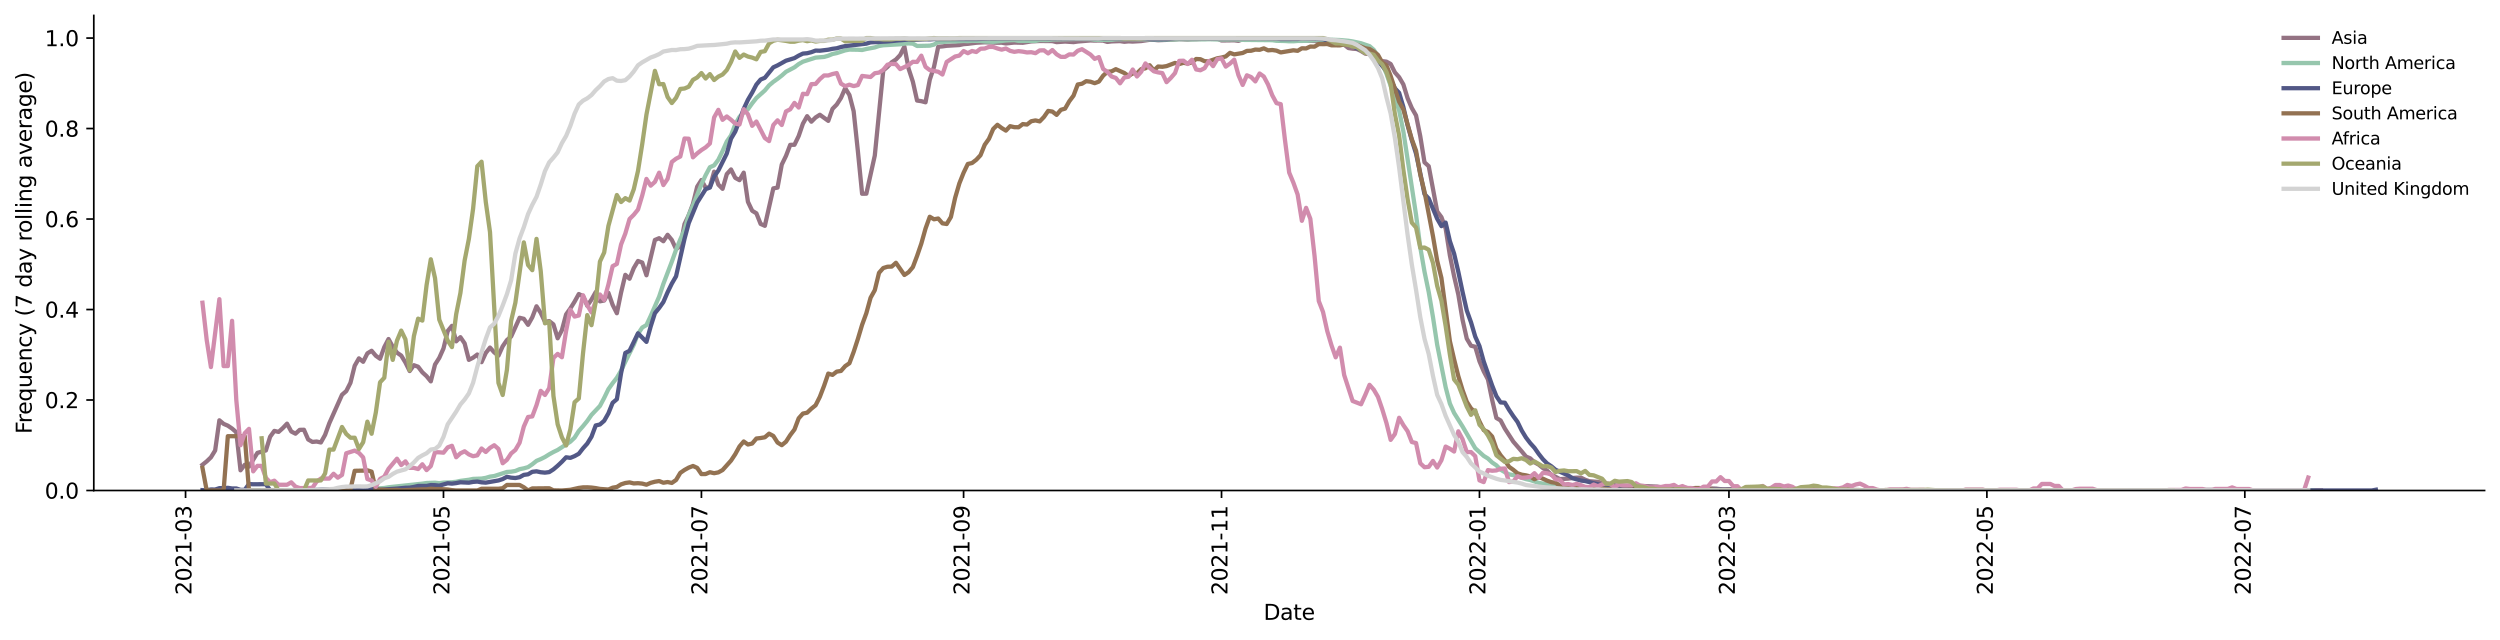 <?xml version="1.0" encoding="utf-8" standalone="no"?>
<!DOCTYPE svg PUBLIC "-//W3C//DTD SVG 1.1//EN"
  "http://www.w3.org/Graphics/SVG/1.1/DTD/svg11.dtd">
<svg xmlns:xlink="http://www.w3.org/1999/xlink" width="1166.981pt" height="298.621pt" viewBox="0 0 1166.981 298.621" xmlns="http://www.w3.org/2000/svg" version="1.1">
 <defs>
  <style type="text/css">*{stroke-linejoin: round; stroke-linecap: butt}</style>
 </defs>
 <g id="figure_1">
  <g id="patch_1">
   <path d="M 0 298.621 
L 1166.981 298.621 
L 1166.981 0 
L 0 0 
z
" style="fill: #ffffff"/>
  </g>
  <g id="axes_1">
   <g id="patch_2">
    <path d="M 43.781 228.96 
L 1159.781 228.96 
L 1159.781 7.2 
L 43.781 7.2 
z
" style="fill: #ffffff"/>
   </g>
   <g id="matplotlib.axis_1">
    <g id="xtick_1">
     <g id="line2d_1">
      <defs>
       <path id="m269d498e19" d="M 0 0 
L 0 3.5 
" style="stroke: #000000; stroke-width: 0.8"/>
      </defs>
      <g>
       <use xlink:href="#m269d498e19" x="86.613" y="228.96" style="stroke: #000000; stroke-width: 0.8"/>
      </g>
     </g>
     <g id="text_1">
      <!-- 2021-03 -->
      <g transform="translate(89.373 277.743)rotate(-90)scale(0.1 -0.1)">
       <defs>
        <path id="DejaVuSans-32" d="M 1228 531 
L 3431 531 
L 3431 0 
L 469 0 
L 469 531 
Q 828 903 1448 1529 
Q 2069 2156 2228 2338 
Q 2531 2678 2651 2914 
Q 2772 3150 2772 3378 
Q 2772 3750 2511 3984 
Q 2250 4219 1831 4219 
Q 1534 4219 1204 4116 
Q 875 4013 500 3803 
L 500 4441 
Q 881 4594 1212 4672 
Q 1544 4750 1819 4750 
Q 2544 4750 2975 4387 
Q 3406 4025 3406 3419 
Q 3406 3131 3298 2873 
Q 3191 2616 2906 2266 
Q 2828 2175 2409 1742 
Q 1991 1309 1228 531 
z
" transform="scale(0.016)"/>
        <path id="DejaVuSans-30" d="M 2034 4250 
Q 1547 4250 1301 3770 
Q 1056 3291 1056 2328 
Q 1056 1369 1301 889 
Q 1547 409 2034 409 
Q 2525 409 2770 889 
Q 3016 1369 3016 2328 
Q 3016 3291 2770 3770 
Q 2525 4250 2034 4250 
z
M 2034 4750 
Q 2819 4750 3233 4129 
Q 3647 3509 3647 2328 
Q 3647 1150 3233 529 
Q 2819 -91 2034 -91 
Q 1250 -91 836 529 
Q 422 1150 422 2328 
Q 422 3509 836 4129 
Q 1250 4750 2034 4750 
z
" transform="scale(0.016)"/>
        <path id="DejaVuSans-31" d="M 794 531 
L 1825 531 
L 1825 4091 
L 703 3866 
L 703 4441 
L 1819 4666 
L 2450 4666 
L 2450 531 
L 3481 531 
L 3481 0 
L 794 0 
L 794 531 
z
" transform="scale(0.016)"/>
        <path id="DejaVuSans-2d" d="M 313 2009 
L 1997 2009 
L 1997 1497 
L 313 1497 
L 313 2009 
z
" transform="scale(0.016)"/>
        <path id="DejaVuSans-33" d="M 2597 2516 
Q 3050 2419 3304 2112 
Q 3559 1806 3559 1356 
Q 3559 666 3084 287 
Q 2609 -91 1734 -91 
Q 1441 -91 1130 -33 
Q 819 25 488 141 
L 488 750 
Q 750 597 1062 519 
Q 1375 441 1716 441 
Q 2309 441 2620 675 
Q 2931 909 2931 1356 
Q 2931 1769 2642 2001 
Q 2353 2234 1838 2234 
L 1294 2234 
L 1294 2753 
L 1863 2753 
Q 2328 2753 2575 2939 
Q 2822 3125 2822 3475 
Q 2822 3834 2567 4026 
Q 2313 4219 1838 4219 
Q 1578 4219 1281 4162 
Q 984 4106 628 3988 
L 628 4550 
Q 988 4650 1302 4700 
Q 1616 4750 1894 4750 
Q 2613 4750 3031 4423 
Q 3450 4097 3450 3541 
Q 3450 3153 3228 2886 
Q 3006 2619 2597 2516 
z
" transform="scale(0.016)"/>
       </defs>
       <use xlink:href="#DejaVuSans-32"/>
       <use xlink:href="#DejaVuSans-30" x="63.623"/>
       <use xlink:href="#DejaVuSans-32" x="127.246"/>
       <use xlink:href="#DejaVuSans-31" x="190.869"/>
       <use xlink:href="#DejaVuSans-2d" x="254.492"/>
       <use xlink:href="#DejaVuSans-30" x="290.576"/>
       <use xlink:href="#DejaVuSans-33" x="354.199"/>
      </g>
     </g>
    </g>
    <g id="xtick_2">
     <g id="line2d_2">
      <g>
       <use xlink:href="#m269d498e19" x="207.016" y="228.96" style="stroke: #000000; stroke-width: 0.8"/>
      </g>
     </g>
     <g id="text_2">
      <!-- 2021-05 -->
      <g transform="translate(209.776 277.743)rotate(-90)scale(0.1 -0.1)">
       <defs>
        <path id="DejaVuSans-35" d="M 691 4666 
L 3169 4666 
L 3169 4134 
L 1269 4134 
L 1269 2991 
Q 1406 3038 1543 3061 
Q 1681 3084 1819 3084 
Q 2600 3084 3056 2656 
Q 3513 2228 3513 1497 
Q 3513 744 3044 326 
Q 2575 -91 1722 -91 
Q 1428 -91 1123 -41 
Q 819 9 494 109 
L 494 744 
Q 775 591 1075 516 
Q 1375 441 1709 441 
Q 2250 441 2565 725 
Q 2881 1009 2881 1497 
Q 2881 1984 2565 2268 
Q 2250 2553 1709 2553 
Q 1456 2553 1204 2497 
Q 953 2441 691 2322 
L 691 4666 
z
" transform="scale(0.016)"/>
       </defs>
       <use xlink:href="#DejaVuSans-32"/>
       <use xlink:href="#DejaVuSans-30" x="63.623"/>
       <use xlink:href="#DejaVuSans-32" x="127.246"/>
       <use xlink:href="#DejaVuSans-31" x="190.869"/>
       <use xlink:href="#DejaVuSans-2d" x="254.492"/>
       <use xlink:href="#DejaVuSans-30" x="290.576"/>
       <use xlink:href="#DejaVuSans-35" x="354.199"/>
      </g>
     </g>
    </g>
    <g id="xtick_3">
     <g id="line2d_3">
      <g>
       <use xlink:href="#m269d498e19" x="327.42" y="228.96" style="stroke: #000000; stroke-width: 0.8"/>
      </g>
     </g>
     <g id="text_3">
      <!-- 2021-07 -->
      <g transform="translate(330.179 277.743)rotate(-90)scale(0.1 -0.1)">
       <defs>
        <path id="DejaVuSans-37" d="M 525 4666 
L 3525 4666 
L 3525 4397 
L 1831 0 
L 1172 0 
L 2766 4134 
L 525 4134 
L 525 4666 
z
" transform="scale(0.016)"/>
       </defs>
       <use xlink:href="#DejaVuSans-32"/>
       <use xlink:href="#DejaVuSans-30" x="63.623"/>
       <use xlink:href="#DejaVuSans-32" x="127.246"/>
       <use xlink:href="#DejaVuSans-31" x="190.869"/>
       <use xlink:href="#DejaVuSans-2d" x="254.492"/>
       <use xlink:href="#DejaVuSans-30" x="290.576"/>
       <use xlink:href="#DejaVuSans-37" x="354.199"/>
      </g>
     </g>
    </g>
    <g id="xtick_4">
     <g id="line2d_4">
      <g>
       <use xlink:href="#m269d498e19" x="449.797" y="228.96" style="stroke: #000000; stroke-width: 0.8"/>
      </g>
     </g>
     <g id="text_4">
      <!-- 2021-09 -->
      <g transform="translate(452.556 277.743)rotate(-90)scale(0.1 -0.1)">
       <defs>
        <path id="DejaVuSans-39" d="M 703 97 
L 703 672 
Q 941 559 1184 500 
Q 1428 441 1663 441 
Q 2288 441 2617 861 
Q 2947 1281 2994 2138 
Q 2813 1869 2534 1725 
Q 2256 1581 1919 1581 
Q 1219 1581 811 2004 
Q 403 2428 403 3163 
Q 403 3881 828 4315 
Q 1253 4750 1959 4750 
Q 2769 4750 3195 4129 
Q 3622 3509 3622 2328 
Q 3622 1225 3098 567 
Q 2575 -91 1691 -91 
Q 1453 -91 1209 -44 
Q 966 3 703 97 
z
M 1959 2075 
Q 2384 2075 2632 2365 
Q 2881 2656 2881 3163 
Q 2881 3666 2632 3958 
Q 2384 4250 1959 4250 
Q 1534 4250 1286 3958 
Q 1038 3666 1038 3163 
Q 1038 2656 1286 2365 
Q 1534 2075 1959 2075 
z
" transform="scale(0.016)"/>
       </defs>
       <use xlink:href="#DejaVuSans-32"/>
       <use xlink:href="#DejaVuSans-30" x="63.623"/>
       <use xlink:href="#DejaVuSans-32" x="127.246"/>
       <use xlink:href="#DejaVuSans-31" x="190.869"/>
       <use xlink:href="#DejaVuSans-2d" x="254.492"/>
       <use xlink:href="#DejaVuSans-30" x="290.576"/>
       <use xlink:href="#DejaVuSans-39" x="354.199"/>
      </g>
     </g>
    </g>
    <g id="xtick_5">
     <g id="line2d_5">
      <g>
       <use xlink:href="#m269d498e19" x="570.2" y="228.96" style="stroke: #000000; stroke-width: 0.8"/>
      </g>
     </g>
     <g id="text_5">
      <!-- 2021-11 -->
      <g transform="translate(572.959 277.743)rotate(-90)scale(0.1 -0.1)">
       <use xlink:href="#DejaVuSans-32"/>
       <use xlink:href="#DejaVuSans-30" x="63.623"/>
       <use xlink:href="#DejaVuSans-32" x="127.246"/>
       <use xlink:href="#DejaVuSans-31" x="190.869"/>
       <use xlink:href="#DejaVuSans-2d" x="254.492"/>
       <use xlink:href="#DejaVuSans-31" x="290.576"/>
       <use xlink:href="#DejaVuSans-31" x="354.199"/>
      </g>
     </g>
    </g>
    <g id="xtick_6">
     <g id="line2d_6">
      <g>
       <use xlink:href="#m269d498e19" x="690.603" y="228.96" style="stroke: #000000; stroke-width: 0.8"/>
      </g>
     </g>
     <g id="text_6">
      <!-- 2022-01 -->
      <g transform="translate(693.363 277.743)rotate(-90)scale(0.1 -0.1)">
       <use xlink:href="#DejaVuSans-32"/>
       <use xlink:href="#DejaVuSans-30" x="63.623"/>
       <use xlink:href="#DejaVuSans-32" x="127.246"/>
       <use xlink:href="#DejaVuSans-32" x="190.869"/>
       <use xlink:href="#DejaVuSans-2d" x="254.492"/>
       <use xlink:href="#DejaVuSans-30" x="290.576"/>
       <use xlink:href="#DejaVuSans-31" x="354.199"/>
      </g>
     </g>
    </g>
    <g id="xtick_7">
     <g id="line2d_7">
      <g>
       <use xlink:href="#m269d498e19" x="807.059" y="228.96" style="stroke: #000000; stroke-width: 0.8"/>
      </g>
     </g>
     <g id="text_7">
      <!-- 2022-03 -->
      <g transform="translate(809.818 277.743)rotate(-90)scale(0.1 -0.1)">
       <use xlink:href="#DejaVuSans-32"/>
       <use xlink:href="#DejaVuSans-30" x="63.623"/>
       <use xlink:href="#DejaVuSans-32" x="127.246"/>
       <use xlink:href="#DejaVuSans-32" x="190.869"/>
       <use xlink:href="#DejaVuSans-2d" x="254.492"/>
       <use xlink:href="#DejaVuSans-30" x="290.576"/>
       <use xlink:href="#DejaVuSans-33" x="354.199"/>
      </g>
     </g>
    </g>
    <g id="xtick_8">
     <g id="line2d_8">
      <g>
       <use xlink:href="#m269d498e19" x="927.462" y="228.96" style="stroke: #000000; stroke-width: 0.8"/>
      </g>
     </g>
     <g id="text_8">
      <!-- 2022-05 -->
      <g transform="translate(930.222 277.743)rotate(-90)scale(0.1 -0.1)">
       <use xlink:href="#DejaVuSans-32"/>
       <use xlink:href="#DejaVuSans-30" x="63.623"/>
       <use xlink:href="#DejaVuSans-32" x="127.246"/>
       <use xlink:href="#DejaVuSans-32" x="190.869"/>
       <use xlink:href="#DejaVuSans-2d" x="254.492"/>
       <use xlink:href="#DejaVuSans-30" x="290.576"/>
       <use xlink:href="#DejaVuSans-35" x="354.199"/>
      </g>
     </g>
    </g>
    <g id="xtick_9">
     <g id="line2d_9">
      <g>
       <use xlink:href="#m269d498e19" x="1047.865" y="228.96" style="stroke: #000000; stroke-width: 0.8"/>
      </g>
     </g>
     <g id="text_9">
      <!-- 2022-07 -->
      <g transform="translate(1050.625 277.743)rotate(-90)scale(0.1 -0.1)">
       <use xlink:href="#DejaVuSans-32"/>
       <use xlink:href="#DejaVuSans-30" x="63.623"/>
       <use xlink:href="#DejaVuSans-32" x="127.246"/>
       <use xlink:href="#DejaVuSans-32" x="190.869"/>
       <use xlink:href="#DejaVuSans-2d" x="254.492"/>
       <use xlink:href="#DejaVuSans-30" x="290.576"/>
       <use xlink:href="#DejaVuSans-37" x="354.199"/>
      </g>
     </g>
    </g>
    <g id="text_10">
     <!-- Date -->
     <g transform="translate(589.83 289.341)scale(0.1 -0.1)">
      <defs>
       <path id="DejaVuSans-44" d="M 1259 4147 
L 1259 519 
L 2022 519 
Q 2988 519 3436 956 
Q 3884 1394 3884 2338 
Q 3884 3275 3436 3711 
Q 2988 4147 2022 4147 
L 1259 4147 
z
M 628 4666 
L 1925 4666 
Q 3281 4666 3915 4102 
Q 4550 3538 4550 2338 
Q 4550 1131 3912 565 
Q 3275 0 1925 0 
L 628 0 
L 628 4666 
z
" transform="scale(0.016)"/>
       <path id="DejaVuSans-61" d="M 2194 1759 
Q 1497 1759 1228 1600 
Q 959 1441 959 1056 
Q 959 750 1161 570 
Q 1363 391 1709 391 
Q 2188 391 2477 730 
Q 2766 1069 2766 1631 
L 2766 1759 
L 2194 1759 
z
M 3341 1997 
L 3341 0 
L 2766 0 
L 2766 531 
Q 2569 213 2275 61 
Q 1981 -91 1556 -91 
Q 1019 -91 701 211 
Q 384 513 384 1019 
Q 384 1609 779 1909 
Q 1175 2209 1959 2209 
L 2766 2209 
L 2766 2266 
Q 2766 2663 2505 2880 
Q 2244 3097 1772 3097 
Q 1472 3097 1187 3025 
Q 903 2953 641 2809 
L 641 3341 
Q 956 3463 1253 3523 
Q 1550 3584 1831 3584 
Q 2591 3584 2966 3190 
Q 3341 2797 3341 1997 
z
" transform="scale(0.016)"/>
       <path id="DejaVuSans-74" d="M 1172 4494 
L 1172 3500 
L 2356 3500 
L 2356 3053 
L 1172 3053 
L 1172 1153 
Q 1172 725 1289 603 
Q 1406 481 1766 481 
L 2356 481 
L 2356 0 
L 1766 0 
Q 1100 0 847 248 
Q 594 497 594 1153 
L 594 3053 
L 172 3053 
L 172 3500 
L 594 3500 
L 594 4494 
L 1172 4494 
z
" transform="scale(0.016)"/>
       <path id="DejaVuSans-65" d="M 3597 1894 
L 3597 1613 
L 953 1613 
Q 991 1019 1311 708 
Q 1631 397 2203 397 
Q 2534 397 2845 478 
Q 3156 559 3463 722 
L 3463 178 
Q 3153 47 2828 -22 
Q 2503 -91 2169 -91 
Q 1331 -91 842 396 
Q 353 884 353 1716 
Q 353 2575 817 3079 
Q 1281 3584 2069 3584 
Q 2775 3584 3186 3129 
Q 3597 2675 3597 1894 
z
M 3022 2063 
Q 3016 2534 2758 2815 
Q 2500 3097 2075 3097 
Q 1594 3097 1305 2825 
Q 1016 2553 972 2059 
L 3022 2063 
z
" transform="scale(0.016)"/>
      </defs>
      <use xlink:href="#DejaVuSans-44"/>
      <use xlink:href="#DejaVuSans-61" x="77.002"/>
      <use xlink:href="#DejaVuSans-74" x="138.281"/>
      <use xlink:href="#DejaVuSans-65" x="177.49"/>
     </g>
    </g>
   </g>
   <g id="matplotlib.axis_2">
    <g id="ytick_1">
     <g id="line2d_10">
      <defs>
       <path id="mdb3b95881c" d="M 0 0 
L -3.5 0 
" style="stroke: #000000; stroke-width: 0.8"/>
      </defs>
      <g>
       <use xlink:href="#mdb3b95881c" x="43.781" y="228.96" style="stroke: #000000; stroke-width: 0.8"/>
      </g>
     </g>
     <g id="text_11">
      <!-- 0.0 -->
      <g transform="translate(20.878 232.759)scale(0.1 -0.1)">
       <defs>
        <path id="DejaVuSans-2e" d="M 684 794 
L 1344 794 
L 1344 0 
L 684 0 
L 684 794 
z
" transform="scale(0.016)"/>
       </defs>
       <use xlink:href="#DejaVuSans-30"/>
       <use xlink:href="#DejaVuSans-2e" x="63.623"/>
       <use xlink:href="#DejaVuSans-30" x="95.41"/>
      </g>
     </g>
    </g>
    <g id="ytick_2">
     <g id="line2d_11">
      <g>
       <use xlink:href="#mdb3b95881c" x="43.781" y="186.72" style="stroke: #000000; stroke-width: 0.8"/>
      </g>
     </g>
     <g id="text_12">
      <!-- 0.2 -->
      <g transform="translate(20.878 190.519)scale(0.1 -0.1)">
       <use xlink:href="#DejaVuSans-30"/>
       <use xlink:href="#DejaVuSans-2e" x="63.623"/>
       <use xlink:href="#DejaVuSans-32" x="95.41"/>
      </g>
     </g>
    </g>
    <g id="ytick_3">
     <g id="line2d_12">
      <g>
       <use xlink:href="#mdb3b95881c" x="43.781" y="144.48" style="stroke: #000000; stroke-width: 0.8"/>
      </g>
     </g>
     <g id="text_13">
      <!-- 0.4 -->
      <g transform="translate(20.878 148.279)scale(0.1 -0.1)">
       <defs>
        <path id="DejaVuSans-34" d="M 2419 4116 
L 825 1625 
L 2419 1625 
L 2419 4116 
z
M 2253 4666 
L 3047 4666 
L 3047 1625 
L 3713 1625 
L 3713 1100 
L 3047 1100 
L 3047 0 
L 2419 0 
L 2419 1100 
L 313 1100 
L 313 1709 
L 2253 4666 
z
" transform="scale(0.016)"/>
       </defs>
       <use xlink:href="#DejaVuSans-30"/>
       <use xlink:href="#DejaVuSans-2e" x="63.623"/>
       <use xlink:href="#DejaVuSans-34" x="95.41"/>
      </g>
     </g>
    </g>
    <g id="ytick_4">
     <g id="line2d_13">
      <g>
       <use xlink:href="#mdb3b95881c" x="43.781" y="102.24" style="stroke: #000000; stroke-width: 0.8"/>
      </g>
     </g>
     <g id="text_14">
      <!-- 0.6 -->
      <g transform="translate(20.878 106.039)scale(0.1 -0.1)">
       <defs>
        <path id="DejaVuSans-36" d="M 2113 2584 
Q 1688 2584 1439 2293 
Q 1191 2003 1191 1497 
Q 1191 994 1439 701 
Q 1688 409 2113 409 
Q 2538 409 2786 701 
Q 3034 994 3034 1497 
Q 3034 2003 2786 2293 
Q 2538 2584 2113 2584 
z
M 3366 4563 
L 3366 3988 
Q 3128 4100 2886 4159 
Q 2644 4219 2406 4219 
Q 1781 4219 1451 3797 
Q 1122 3375 1075 2522 
Q 1259 2794 1537 2939 
Q 1816 3084 2150 3084 
Q 2853 3084 3261 2657 
Q 3669 2231 3669 1497 
Q 3669 778 3244 343 
Q 2819 -91 2113 -91 
Q 1303 -91 875 529 
Q 447 1150 447 2328 
Q 447 3434 972 4092 
Q 1497 4750 2381 4750 
Q 2619 4750 2861 4703 
Q 3103 4656 3366 4563 
z
" transform="scale(0.016)"/>
       </defs>
       <use xlink:href="#DejaVuSans-30"/>
       <use xlink:href="#DejaVuSans-2e" x="63.623"/>
       <use xlink:href="#DejaVuSans-36" x="95.41"/>
      </g>
     </g>
    </g>
    <g id="ytick_5">
     <g id="line2d_14">
      <g>
       <use xlink:href="#mdb3b95881c" x="43.781" y="60" style="stroke: #000000; stroke-width: 0.8"/>
      </g>
     </g>
     <g id="text_15">
      <!-- 0.8 -->
      <g transform="translate(20.878 63.799)scale(0.1 -0.1)">
       <defs>
        <path id="DejaVuSans-38" d="M 2034 2216 
Q 1584 2216 1326 1975 
Q 1069 1734 1069 1313 
Q 1069 891 1326 650 
Q 1584 409 2034 409 
Q 2484 409 2743 651 
Q 3003 894 3003 1313 
Q 3003 1734 2745 1975 
Q 2488 2216 2034 2216 
z
M 1403 2484 
Q 997 2584 770 2862 
Q 544 3141 544 3541 
Q 544 4100 942 4425 
Q 1341 4750 2034 4750 
Q 2731 4750 3128 4425 
Q 3525 4100 3525 3541 
Q 3525 3141 3298 2862 
Q 3072 2584 2669 2484 
Q 3125 2378 3379 2068 
Q 3634 1759 3634 1313 
Q 3634 634 3220 271 
Q 2806 -91 2034 -91 
Q 1263 -91 848 271 
Q 434 634 434 1313 
Q 434 1759 690 2068 
Q 947 2378 1403 2484 
z
M 1172 3481 
Q 1172 3119 1398 2916 
Q 1625 2713 2034 2713 
Q 2441 2713 2670 2916 
Q 2900 3119 2900 3481 
Q 2900 3844 2670 4047 
Q 2441 4250 2034 4250 
Q 1625 4250 1398 4047 
Q 1172 3844 1172 3481 
z
" transform="scale(0.016)"/>
       </defs>
       <use xlink:href="#DejaVuSans-30"/>
       <use xlink:href="#DejaVuSans-2e" x="63.623"/>
       <use xlink:href="#DejaVuSans-38" x="95.41"/>
      </g>
     </g>
    </g>
    <g id="ytick_6">
     <g id="line2d_15">
      <g>
       <use xlink:href="#mdb3b95881c" x="43.781" y="17.76" style="stroke: #000000; stroke-width: 0.8"/>
      </g>
     </g>
     <g id="text_16">
      <!-- 1.0 -->
      <g transform="translate(20.878 21.559)scale(0.1 -0.1)">
       <use xlink:href="#DejaVuSans-31"/>
       <use xlink:href="#DejaVuSans-2e" x="63.623"/>
       <use xlink:href="#DejaVuSans-30" x="95.41"/>
      </g>
     </g>
    </g>
    <g id="text_17">
     <!-- Frequency (7 day rolling average) -->
     <g transform="translate(14.798 202.529)rotate(-90)scale(0.1 -0.1)">
      <defs>
       <path id="DejaVuSans-46" d="M 628 4666 
L 3309 4666 
L 3309 4134 
L 1259 4134 
L 1259 2759 
L 3109 2759 
L 3109 2228 
L 1259 2228 
L 1259 0 
L 628 0 
L 628 4666 
z
" transform="scale(0.016)"/>
       <path id="DejaVuSans-72" d="M 2631 2963 
Q 2534 3019 2420 3045 
Q 2306 3072 2169 3072 
Q 1681 3072 1420 2755 
Q 1159 2438 1159 1844 
L 1159 0 
L 581 0 
L 581 3500 
L 1159 3500 
L 1159 2956 
Q 1341 3275 1631 3429 
Q 1922 3584 2338 3584 
Q 2397 3584 2469 3576 
Q 2541 3569 2628 3553 
L 2631 2963 
z
" transform="scale(0.016)"/>
       <path id="DejaVuSans-71" d="M 947 1747 
Q 947 1113 1208 752 
Q 1469 391 1925 391 
Q 2381 391 2643 752 
Q 2906 1113 2906 1747 
Q 2906 2381 2643 2742 
Q 2381 3103 1925 3103 
Q 1469 3103 1208 2742 
Q 947 2381 947 1747 
z
M 2906 525 
Q 2725 213 2448 61 
Q 2172 -91 1784 -91 
Q 1150 -91 751 415 
Q 353 922 353 1747 
Q 353 2572 751 3078 
Q 1150 3584 1784 3584 
Q 2172 3584 2448 3432 
Q 2725 3281 2906 2969 
L 2906 3500 
L 3481 3500 
L 3481 -1331 
L 2906 -1331 
L 2906 525 
z
" transform="scale(0.016)"/>
       <path id="DejaVuSans-75" d="M 544 1381 
L 544 3500 
L 1119 3500 
L 1119 1403 
Q 1119 906 1312 657 
Q 1506 409 1894 409 
Q 2359 409 2629 706 
Q 2900 1003 2900 1516 
L 2900 3500 
L 3475 3500 
L 3475 0 
L 2900 0 
L 2900 538 
Q 2691 219 2414 64 
Q 2138 -91 1772 -91 
Q 1169 -91 856 284 
Q 544 659 544 1381 
z
M 1991 3584 
L 1991 3584 
z
" transform="scale(0.016)"/>
       <path id="DejaVuSans-6e" d="M 3513 2113 
L 3513 0 
L 2938 0 
L 2938 2094 
Q 2938 2591 2744 2837 
Q 2550 3084 2163 3084 
Q 1697 3084 1428 2787 
Q 1159 2491 1159 1978 
L 1159 0 
L 581 0 
L 581 3500 
L 1159 3500 
L 1159 2956 
Q 1366 3272 1645 3428 
Q 1925 3584 2291 3584 
Q 2894 3584 3203 3211 
Q 3513 2838 3513 2113 
z
" transform="scale(0.016)"/>
       <path id="DejaVuSans-63" d="M 3122 3366 
L 3122 2828 
Q 2878 2963 2633 3030 
Q 2388 3097 2138 3097 
Q 1578 3097 1268 2742 
Q 959 2388 959 1747 
Q 959 1106 1268 751 
Q 1578 397 2138 397 
Q 2388 397 2633 464 
Q 2878 531 3122 666 
L 3122 134 
Q 2881 22 2623 -34 
Q 2366 -91 2075 -91 
Q 1284 -91 818 406 
Q 353 903 353 1747 
Q 353 2603 823 3093 
Q 1294 3584 2113 3584 
Q 2378 3584 2631 3529 
Q 2884 3475 3122 3366 
z
" transform="scale(0.016)"/>
       <path id="DejaVuSans-79" d="M 2059 -325 
Q 1816 -950 1584 -1140 
Q 1353 -1331 966 -1331 
L 506 -1331 
L 506 -850 
L 844 -850 
Q 1081 -850 1212 -737 
Q 1344 -625 1503 -206 
L 1606 56 
L 191 3500 
L 800 3500 
L 1894 763 
L 2988 3500 
L 3597 3500 
L 2059 -325 
z
" transform="scale(0.016)"/>
       <path id="DejaVuSans-20" transform="scale(0.016)"/>
       <path id="DejaVuSans-28" d="M 1984 4856 
Q 1566 4138 1362 3434 
Q 1159 2731 1159 2009 
Q 1159 1288 1364 580 
Q 1569 -128 1984 -844 
L 1484 -844 
Q 1016 -109 783 600 
Q 550 1309 550 2009 
Q 550 2706 781 3412 
Q 1013 4119 1484 4856 
L 1984 4856 
z
" transform="scale(0.016)"/>
       <path id="DejaVuSans-64" d="M 2906 2969 
L 2906 4863 
L 3481 4863 
L 3481 0 
L 2906 0 
L 2906 525 
Q 2725 213 2448 61 
Q 2172 -91 1784 -91 
Q 1150 -91 751 415 
Q 353 922 353 1747 
Q 353 2572 751 3078 
Q 1150 3584 1784 3584 
Q 2172 3584 2448 3432 
Q 2725 3281 2906 2969 
z
M 947 1747 
Q 947 1113 1208 752 
Q 1469 391 1925 391 
Q 2381 391 2643 752 
Q 2906 1113 2906 1747 
Q 2906 2381 2643 2742 
Q 2381 3103 1925 3103 
Q 1469 3103 1208 2742 
Q 947 2381 947 1747 
z
" transform="scale(0.016)"/>
       <path id="DejaVuSans-6f" d="M 1959 3097 
Q 1497 3097 1228 2736 
Q 959 2375 959 1747 
Q 959 1119 1226 758 
Q 1494 397 1959 397 
Q 2419 397 2687 759 
Q 2956 1122 2956 1747 
Q 2956 2369 2687 2733 
Q 2419 3097 1959 3097 
z
M 1959 3584 
Q 2709 3584 3137 3096 
Q 3566 2609 3566 1747 
Q 3566 888 3137 398 
Q 2709 -91 1959 -91 
Q 1206 -91 779 398 
Q 353 888 353 1747 
Q 353 2609 779 3096 
Q 1206 3584 1959 3584 
z
" transform="scale(0.016)"/>
       <path id="DejaVuSans-6c" d="M 603 4863 
L 1178 4863 
L 1178 0 
L 603 0 
L 603 4863 
z
" transform="scale(0.016)"/>
       <path id="DejaVuSans-69" d="M 603 3500 
L 1178 3500 
L 1178 0 
L 603 0 
L 603 3500 
z
M 603 4863 
L 1178 4863 
L 1178 4134 
L 603 4134 
L 603 4863 
z
" transform="scale(0.016)"/>
       <path id="DejaVuSans-67" d="M 2906 1791 
Q 2906 2416 2648 2759 
Q 2391 3103 1925 3103 
Q 1463 3103 1205 2759 
Q 947 2416 947 1791 
Q 947 1169 1205 825 
Q 1463 481 1925 481 
Q 2391 481 2648 825 
Q 2906 1169 2906 1791 
z
M 3481 434 
Q 3481 -459 3084 -895 
Q 2688 -1331 1869 -1331 
Q 1566 -1331 1297 -1286 
Q 1028 -1241 775 -1147 
L 775 -588 
Q 1028 -725 1275 -790 
Q 1522 -856 1778 -856 
Q 2344 -856 2625 -561 
Q 2906 -266 2906 331 
L 2906 616 
Q 2728 306 2450 153 
Q 2172 0 1784 0 
Q 1141 0 747 490 
Q 353 981 353 1791 
Q 353 2603 747 3093 
Q 1141 3584 1784 3584 
Q 2172 3584 2450 3431 
Q 2728 3278 2906 2969 
L 2906 3500 
L 3481 3500 
L 3481 434 
z
" transform="scale(0.016)"/>
       <path id="DejaVuSans-76" d="M 191 3500 
L 800 3500 
L 1894 563 
L 2988 3500 
L 3597 3500 
L 2284 0 
L 1503 0 
L 191 3500 
z
" transform="scale(0.016)"/>
       <path id="DejaVuSans-29" d="M 513 4856 
L 1013 4856 
Q 1481 4119 1714 3412 
Q 1947 2706 1947 2009 
Q 1947 1309 1714 600 
Q 1481 -109 1013 -844 
L 513 -844 
Q 928 -128 1133 580 
Q 1338 1288 1338 2009 
Q 1338 2731 1133 3434 
Q 928 4138 513 4856 
z
" transform="scale(0.016)"/>
      </defs>
      <use xlink:href="#DejaVuSans-46"/>
      <use xlink:href="#DejaVuSans-72" x="50.27"/>
      <use xlink:href="#DejaVuSans-65" x="89.133"/>
      <use xlink:href="#DejaVuSans-71" x="150.656"/>
      <use xlink:href="#DejaVuSans-75" x="214.133"/>
      <use xlink:href="#DejaVuSans-65" x="277.512"/>
      <use xlink:href="#DejaVuSans-6e" x="339.035"/>
      <use xlink:href="#DejaVuSans-63" x="402.414"/>
      <use xlink:href="#DejaVuSans-79" x="457.395"/>
      <use xlink:href="#DejaVuSans-20" x="516.574"/>
      <use xlink:href="#DejaVuSans-28" x="548.361"/>
      <use xlink:href="#DejaVuSans-37" x="587.375"/>
      <use xlink:href="#DejaVuSans-20" x="650.998"/>
      <use xlink:href="#DejaVuSans-64" x="682.785"/>
      <use xlink:href="#DejaVuSans-61" x="746.262"/>
      <use xlink:href="#DejaVuSans-79" x="807.541"/>
      <use xlink:href="#DejaVuSans-20" x="866.721"/>
      <use xlink:href="#DejaVuSans-72" x="898.508"/>
      <use xlink:href="#DejaVuSans-6f" x="937.371"/>
      <use xlink:href="#DejaVuSans-6c" x="998.553"/>
      <use xlink:href="#DejaVuSans-6c" x="1026.336"/>
      <use xlink:href="#DejaVuSans-69" x="1054.119"/>
      <use xlink:href="#DejaVuSans-6e" x="1081.902"/>
      <use xlink:href="#DejaVuSans-67" x="1145.281"/>
      <use xlink:href="#DejaVuSans-20" x="1208.758"/>
      <use xlink:href="#DejaVuSans-61" x="1240.545"/>
      <use xlink:href="#DejaVuSans-76" x="1301.824"/>
      <use xlink:href="#DejaVuSans-65" x="1361.004"/>
      <use xlink:href="#DejaVuSans-72" x="1422.527"/>
      <use xlink:href="#DejaVuSans-61" x="1463.641"/>
      <use xlink:href="#DejaVuSans-67" x="1524.92"/>
      <use xlink:href="#DejaVuSans-65" x="1588.396"/>
      <use xlink:href="#DejaVuSans-29" x="1649.92"/>
     </g>
    </g>
   </g>
   <g id="line2d_16">
    <path d="M 94.509 216.953 
L 96.482 215.377 
L 98.456 213.481 
L 100.43 210.272 
L 102.404 196.199 
L 104.378 197.853 
L 106.351 198.699 
L 108.325 200.043 
L 110.299 201.754 
L 112.273 219.525 
L 114.247 216.969 
L 116.221 217.802 
L 120.168 211.391 
L 124.116 210.264 
L 126.09 203.866 
L 128.064 201.144 
L 130.037 201.611 
L 132.011 199.84 
L 133.985 197.772 
L 135.959 201.42 
L 137.933 202.433 
L 139.906 200.655 
L 141.88 200.609 
L 143.854 205.141 
L 145.828 206.285 
L 147.802 206.106 
L 149.776 206.539 
L 151.749 202.987 
L 153.723 197.544 
L 159.645 184.276 
L 161.619 182.569 
L 163.592 178.687 
L 165.566 170.746 
L 167.54 167.282 
L 169.514 168.876 
L 171.488 164.949 
L 173.461 163.741 
L 175.435 166.066 
L 177.409 167.461 
L 179.383 162.034 
L 181.357 158.256 
L 183.331 161.851 
L 185.304 164.629 
L 187.278 165.968 
L 189.252 169.203 
L 191.226 173.191 
L 193.2 170.482 
L 195.174 171.187 
L 197.147 173.788 
L 199.121 175.595 
L 201.095 178.014 
L 203.069 170.159 
L 205.043 167.074 
L 207.016 162.659 
L 208.99 154.52 
L 210.964 152.115 
L 212.938 159.328 
L 214.912 157.394 
L 216.886 160.293 
L 218.859 167.98 
L 220.833 166.972 
L 222.807 165.485 
L 224.781 169.051 
L 226.755 164.749 
L 228.729 162.245 
L 230.702 164.497 
L 232.676 166.006 
L 234.65 161.639 
L 236.624 158.75 
L 238.598 157.09 
L 242.545 148.334 
L 244.519 148.83 
L 246.493 151.625 
L 248.467 148.119 
L 250.441 142.981 
L 252.414 146.058 
L 254.388 150.254 
L 256.362 149.882 
L 258.336 151.43 
L 260.31 157.907 
L 262.284 154.134 
L 264.257 146.759 
L 266.231 143.995 
L 268.205 140.818 
L 270.179 137.255 
L 272.153 138.233 
L 274.126 142.737 
L 276.1 139.843 
L 278.074 136.341 
L 280.048 140.655 
L 282.022 140.272 
L 283.996 136.684 
L 285.969 142.302 
L 287.943 146.209 
L 289.917 136.558 
L 291.891 128.308 
L 293.865 130.108 
L 295.839 125.147 
L 297.812 121.828 
L 299.786 122.56 
L 301.76 128.489 
L 305.708 112.009 
L 307.681 111.192 
L 309.655 112.605 
L 311.629 109.611 
L 313.603 112.011 
L 315.577 116.244 
L 317.551 114.988 
L 319.524 104.594 
L 321.498 100.439 
L 323.472 95.168 
L 325.446 87.136 
L 327.42 84.045 
L 329.394 87.648 
L 331.367 87.305 
L 333.341 80.154 
L 335.315 86.156 
L 337.289 88.133 
L 339.263 81.266 
L 341.237 79.1 
L 343.21 83.013 
L 345.184 84.093 
L 347.158 80.609 
L 349.132 94.204 
L 351.106 98.37 
L 353.079 99.577 
L 355.053 104.525 
L 357.027 105.406 
L 360.975 87.943 
L 362.949 87.566 
L 364.922 76.818 
L 366.896 72.77 
L 368.87 67.618 
L 370.844 67.574 
L 372.818 63.495 
L 374.792 57.735 
L 376.765 54.237 
L 378.739 56.797 
L 380.713 54.834 
L 382.687 53.569 
L 386.634 56.416 
L 388.608 50.807 
L 390.582 48.796 
L 392.556 45.723 
L 394.53 41.153 
L 396.504 44.34 
L 398.477 51.919 
L 400.451 70.563 
L 402.425 90.443 
L 404.399 90.405 
L 408.347 72.615 
L 412.294 32.903 
L 414.268 31.218 
L 416.242 29.07 
L 418.216 27.787 
L 420.189 25.696 
L 422.163 21.75 
L 424.137 32.097 
L 426.111 38.123 
L 428.085 46.932 
L 430.059 47.224 
L 432.032 47.749 
L 434.006 37.221 
L 435.98 31.235 
L 437.954 21.823 
L 439.928 21.656 
L 441.902 21.377 
L 447.823 21.028 
L 449.797 20.595 
L 451.771 20.456 
L 455.718 19.948 
L 459.666 19.739 
L 465.587 19.951 
L 467.561 19.917 
L 469.535 20.277 
L 473.483 19.865 
L 477.43 19.97 
L 481.378 19.325 
L 485.326 19.129 
L 491.247 19.186 
L 493.221 19.669 
L 497.169 19.395 
L 501.116 19.661 
L 503.09 19.38 
L 509.012 18.88 
L 510.985 18.964 
L 512.959 18.905 
L 514.933 18.963 
L 516.907 19.571 
L 518.881 19.323 
L 522.828 19.182 
L 524.802 19.502 
L 526.776 19.307 
L 528.75 19.406 
L 532.697 19.167 
L 536.645 18.58 
L 538.619 18.577 
L 540.593 18.78 
L 544.54 18.604 
L 546.514 18.614 
L 550.462 18.25 
L 554.409 18.461 
L 556.383 18.299 
L 558.357 18.299 
L 562.305 18.05 
L 568.226 18.064 
L 570.2 18.899 
L 576.122 18.814 
L 578.095 19.071 
L 580.069 18.348 
L 582.043 18.466 
L 584.017 18.471 
L 585.991 18.599 
L 605.729 18.247 
L 607.703 18.417 
L 609.677 18.994 
L 613.624 19.119 
L 615.598 19.392 
L 619.546 18.97 
L 623.493 20.052 
L 627.441 20.846 
L 629.415 22.424 
L 631.389 22.721 
L 633.362 22.872 
L 635.336 23.815 
L 637.31 25.04 
L 639.284 25.26 
L 641.258 26.24 
L 643.232 27.968 
L 645.205 28.535 
L 647.179 28.773 
L 649.153 29.873 
L 651.127 33.803 
L 653.101 36.034 
L 655.074 39.406 
L 657.048 45.826 
L 659.022 50.441 
L 660.996 53.885 
L 662.97 63.586 
L 664.944 75.77 
L 666.917 77.577 
L 670.865 98.686 
L 672.839 101.347 
L 674.813 106.666 
L 676.787 119.171 
L 678.76 128.941 
L 680.734 137.487 
L 682.708 149.295 
L 684.682 158.081 
L 686.656 161.385 
L 688.629 161.858 
L 690.603 168.618 
L 692.577 173.319 
L 694.551 177.109 
L 696.525 186.688 
L 698.499 195.108 
L 700.472 196.265 
L 702.446 200.05 
L 706.394 206.148 
L 710.342 210.73 
L 712.315 213.122 
L 714.289 213.948 
L 716.263 215.783 
L 718.237 216.864 
L 720.211 218.458 
L 722.185 219.707 
L 724.158 221.624 
L 726.132 222.558 
L 728.106 223.656 
L 732.054 223.409 
L 734.027 223.132 
L 736.001 222.974 
L 737.975 222.961 
L 739.949 223.936 
L 741.923 224.631 
L 745.87 224.944 
L 749.818 225.834 
L 751.792 225.971 
L 753.766 226.523 
L 755.74 226.756 
L 757.713 226.743 
L 761.661 226.873 
L 763.635 226.724 
L 773.504 227.146 
L 775.478 227.519 
L 781.399 227.399 
L 783.373 227.638 
L 785.347 227.49 
L 789.295 228.029 
L 795.216 228.106 
L 797.19 228.165 
L 799.164 228.015 
L 801.137 228.088 
L 803.111 228.345 
L 805.085 228.403 
L 807.059 228.321 
L 811.007 228.415 
L 812.98 228.314 
L 820.876 228.723 
L 824.823 228.488 
L 826.797 228.18 
L 828.771 228.252 
L 830.745 228.192 
L 832.719 227.982 
L 836.666 228.361 
L 838.64 228.219 
L 840.614 228.246 
L 842.588 228.674 
L 844.562 228.217 
L 846.535 228.15 
L 848.509 228.216 
L 852.457 228.149 
L 854.431 228.641 
L 856.405 228.785 
L 866.274 228.702 
L 874.169 228.943 
L 887.986 228.88 
L 891.933 228.828 
L 901.802 228.901 
L 911.672 228.86 
L 915.619 228.784 
L 919.567 228.78 
L 927.462 228.842 
L 933.384 228.782 
L 941.279 228.888 
L 957.07 228.848 
L 984.703 228.922 
L 990.625 228.96 
L 1024.18 228.855 
L 1026.153 228.616 
L 1034.049 228.662 
L 1036.022 228.901 
L 1047.865 228.937 
L 1083.394 228.922 
L 1083.394 228.922 
" clip-path="url(#p8aea7faed3)" style="fill: none; stroke: #947383; stroke-width: 2; stroke-linecap: square"/>
   </g>
   <g id="line2d_17">
    <path d="M 96.482 228.54 
L 98.456 228.912 
L 104.378 228.881 
L 108.325 228.79 
L 157.671 228.723 
L 165.566 228.519 
L 167.54 228.27 
L 175.435 227.913 
L 177.409 227.93 
L 179.383 227.793 
L 181.357 227.451 
L 197.147 225.761 
L 199.121 225.46 
L 203.069 225.317 
L 205.043 225.56 
L 207.016 225.282 
L 210.964 225.099 
L 212.938 224.897 
L 214.912 224.467 
L 218.859 223.951 
L 220.833 223.545 
L 224.781 223.396 
L 226.755 223.064 
L 228.729 222.474 
L 230.702 222.213 
L 236.624 220.304 
L 238.598 220.183 
L 240.571 219.838 
L 242.545 219.007 
L 244.519 218.613 
L 246.493 218.05 
L 248.467 216.719 
L 250.441 215.129 
L 252.414 214.303 
L 254.388 213.32 
L 256.362 212.085 
L 258.336 210.99 
L 260.31 210.042 
L 266.231 206.172 
L 268.205 204.301 
L 270.179 201.172 
L 272.153 198.93 
L 274.126 196.509 
L 276.1 193.662 
L 280.048 189.498 
L 282.022 185.746 
L 283.996 181.66 
L 285.969 178.883 
L 287.943 176.358 
L 289.917 173.029 
L 291.891 168.853 
L 295.839 160.914 
L 297.812 155.856 
L 299.786 152.884 
L 301.76 151.735 
L 303.734 147.488 
L 307.681 138.461 
L 309.655 132.511 
L 313.603 122.153 
L 315.577 116.599 
L 317.551 111.756 
L 319.524 107.375 
L 321.498 100.39 
L 323.472 95.921 
L 327.42 86.032 
L 329.394 81.767 
L 331.367 78.063 
L 333.341 77.195 
L 335.315 74.561 
L 337.289 70.533 
L 339.263 66.043 
L 341.237 63.219 
L 343.21 58.044 
L 345.184 54.543 
L 347.158 52.503 
L 349.132 50.998 
L 351.106 48.237 
L 353.079 45.748 
L 357.027 42.22 
L 359.001 39.866 
L 360.975 38.191 
L 362.949 36.799 
L 364.922 35.265 
L 366.896 33.512 
L 370.844 31.428 
L 372.818 29.915 
L 374.792 28.791 
L 380.713 26.895 
L 384.661 26.572 
L 386.634 26.005 
L 388.608 25.202 
L 390.582 24.788 
L 394.53 23.513 
L 396.504 23.15 
L 400.451 23.22 
L 402.425 23.341 
L 404.399 22.868 
L 408.347 22.138 
L 410.32 21.464 
L 412.294 21.138 
L 420.189 20.667 
L 422.163 20.34 
L 424.137 20.255 
L 426.111 20.371 
L 428.085 21.458 
L 434.006 21.316 
L 435.98 20.819 
L 437.954 19.604 
L 439.928 19.624 
L 443.875 19.292 
L 445.849 19.384 
L 449.797 19.111 
L 451.771 19.212 
L 453.744 19.043 
L 457.692 19.123 
L 459.666 19.357 
L 463.614 19.516 
L 467.561 19.13 
L 469.535 18.882 
L 473.483 18.709 
L 475.457 19.098 
L 483.352 19.115 
L 485.326 18.678 
L 489.273 18.699 
L 491.247 18.458 
L 497.169 18.331 
L 503.09 18.186 
L 509.012 18.264 
L 510.985 18.555 
L 516.907 18.637 
L 518.881 18.606 
L 520.854 18.352 
L 526.776 18.264 
L 536.645 18.376 
L 540.593 18.584 
L 548.488 18.446 
L 550.462 18.317 
L 552.436 18.301 
L 556.383 18.439 
L 558.357 18.357 
L 562.305 18.392 
L 564.279 18.311 
L 568.226 18.427 
L 572.174 18.459 
L 576.122 18.391 
L 580.069 18.615 
L 593.886 18.753 
L 595.86 19.042 
L 599.807 19.135 
L 601.781 19.269 
L 603.755 19.268 
L 605.729 19.111 
L 609.677 19.073 
L 613.624 18.813 
L 615.598 18.629 
L 621.519 18.54 
L 625.467 18.687 
L 629.415 19.031 
L 631.389 19.335 
L 635.336 20.187 
L 639.284 21.536 
L 641.258 23.245 
L 643.232 26.233 
L 645.205 29.997 
L 647.179 34.43 
L 651.127 45.685 
L 653.101 51.557 
L 655.074 61.322 
L 660.996 100.25 
L 662.97 115.449 
L 664.944 126.811 
L 666.917 136.345 
L 668.891 147.96 
L 670.865 160.93 
L 674.813 180.731 
L 676.787 188.366 
L 678.76 192.754 
L 682.708 199.071 
L 686.656 205.856 
L 688.629 209.231 
L 692.577 212.811 
L 694.551 214.026 
L 696.525 215.884 
L 698.499 217.208 
L 700.472 219.24 
L 702.446 220.401 
L 704.42 221.42 
L 706.394 221.78 
L 708.368 222.281 
L 710.342 223.034 
L 712.315 223.645 
L 714.289 224.074 
L 718.237 225.401 
L 724.158 226.395 
L 726.132 226.755 
L 741.923 227.739 
L 743.897 227.962 
L 751.792 228.29 
L 765.609 228.543 
L 771.53 228.632 
L 777.452 228.637 
L 783.373 228.677 
L 789.295 228.841 
L 795.216 228.746 
L 836.666 228.748 
L 840.614 228.818 
L 846.535 228.81 
L 854.431 228.808 
L 860.352 228.854 
L 870.221 228.917 
L 880.09 228.917 
L 1079.447 228.949 
L 1079.447 228.949 
" clip-path="url(#p8aea7faed3)" style="fill: none; stroke: #96c6ad; stroke-width: 2; stroke-linecap: square"/>
   </g>
   <g id="line2d_18">
    <path d="M 94.509 228.787 
L 96.482 228.901 
L 98.456 228.483 
L 100.43 228.515 
L 102.404 227.871 
L 104.378 227.871 
L 106.351 227.716 
L 108.325 228.018 
L 110.299 228.018 
L 112.273 228.662 
L 114.247 228.662 
L 116.221 225.931 
L 118.194 226.06 
L 124.116 226.012 
L 126.09 228.897 
L 133.985 228.857 
L 137.933 228.737 
L 143.854 228.643 
L 147.802 228.714 
L 153.723 228.437 
L 157.671 228.393 
L 161.619 228.622 
L 163.592 228.431 
L 165.566 228.468 
L 167.54 228.195 
L 171.488 228.161 
L 173.461 228.372 
L 175.435 228.34 
L 177.409 228.623 
L 185.304 228.076 
L 189.252 227.688 
L 191.226 227.636 
L 193.2 227.302 
L 195.174 226.837 
L 199.121 226.847 
L 201.095 226.42 
L 203.069 226.484 
L 205.043 226.703 
L 208.99 225.584 
L 210.964 225.754 
L 212.938 225.507 
L 214.912 225.128 
L 218.859 225.314 
L 220.833 224.944 
L 222.807 224.796 
L 224.781 225.153 
L 226.755 225.297 
L 232.676 224.276 
L 234.65 223.625 
L 236.624 222.568 
L 238.598 222.973 
L 240.571 223.135 
L 242.545 222.759 
L 244.519 221.671 
L 246.493 221.401 
L 248.467 220.246 
L 250.441 220.017 
L 252.414 220.435 
L 254.388 220.623 
L 256.362 220.368 
L 258.336 219.101 
L 260.31 217.413 
L 262.284 215.546 
L 264.257 213.46 
L 266.231 213.73 
L 268.205 212.916 
L 270.179 211.812 
L 272.153 209.271 
L 274.126 207.066 
L 276.1 203.862 
L 278.074 198.601 
L 280.048 198.145 
L 282.022 196.417 
L 283.996 192.937 
L 285.969 188.022 
L 287.943 186.351 
L 289.917 174.187 
L 291.891 164.753 
L 293.865 163.742 
L 297.812 155.588 
L 301.76 159.578 
L 303.734 152.385 
L 305.708 146.186 
L 307.681 143.76 
L 309.655 140.985 
L 311.629 136.414 
L 313.603 132.376 
L 315.577 128.977 
L 319.524 111.496 
L 321.498 104.139 
L 325.446 94.563 
L 329.394 88.293 
L 331.367 87.551 
L 333.341 82.425 
L 335.315 79.603 
L 339.263 71.652 
L 341.237 64.739 
L 343.21 61.417 
L 345.184 56.29 
L 347.158 50.81 
L 349.132 46.58 
L 351.106 43.229 
L 353.079 39.475 
L 355.053 37.122 
L 357.027 36.315 
L 360.975 31.436 
L 362.949 30.521 
L 366.896 28.323 
L 370.844 27.123 
L 372.818 25.964 
L 374.792 25.017 
L 376.765 24.84 
L 378.739 24.353 
L 380.713 23.61 
L 382.687 23.674 
L 386.634 23.199 
L 388.608 22.78 
L 390.582 22.531 
L 392.556 21.952 
L 394.53 21.519 
L 404.399 20.376 
L 406.373 19.77 
L 410.32 19.581 
L 414.268 19.352 
L 424.137 18.44 
L 426.111 18.591 
L 430.059 18.418 
L 432.032 18.339 
L 434.006 18.401 
L 435.98 18.241 
L 455.718 18.239 
L 461.64 18.028 
L 465.587 17.995 
L 469.535 17.995 
L 477.43 17.9 
L 497.169 18.02 
L 503.09 17.947 
L 510.985 17.96 
L 520.854 17.918 
L 526.776 18.04 
L 532.697 18.048 
L 534.671 17.977 
L 536.645 18.243 
L 538.619 18.361 
L 544.54 18.332 
L 548.488 17.871 
L 578.095 17.939 
L 587.964 17.898 
L 595.86 17.986 
L 597.834 18.237 
L 605.729 18.205 
L 607.703 17.946 
L 613.624 18.096 
L 617.572 18.311 
L 619.546 18.87 
L 621.519 19.238 
L 623.493 19.751 
L 625.467 20.037 
L 629.415 20.982 
L 631.389 21.531 
L 633.362 22.567 
L 635.336 23.274 
L 637.31 24.215 
L 639.284 24.486 
L 641.258 26.251 
L 643.232 28.359 
L 645.205 30.8 
L 647.179 33.045 
L 651.127 41.225 
L 653.101 43.326 
L 655.074 49.944 
L 657.048 58.435 
L 659.022 65.433 
L 660.996 71.721 
L 662.97 80.862 
L 664.944 90.612 
L 666.917 92.681 
L 670.865 102.119 
L 672.839 105.554 
L 674.813 103.91 
L 676.787 112.552 
L 678.76 118.387 
L 680.734 126.881 
L 682.708 136.258 
L 684.682 144.929 
L 686.656 150.44 
L 688.629 157.117 
L 690.603 161.553 
L 692.577 168.704 
L 696.525 179.947 
L 698.499 184.925 
L 700.472 187.851 
L 702.446 187.978 
L 704.42 191.308 
L 706.394 194.257 
L 708.368 196.959 
L 710.342 200.999 
L 712.315 204.252 
L 714.289 206.833 
L 716.263 209.021 
L 718.237 211.847 
L 720.211 214.356 
L 722.185 216.345 
L 724.158 217.646 
L 726.132 219.294 
L 732.054 221.941 
L 734.027 223.209 
L 737.975 224.326 
L 739.949 224.558 
L 743.897 225.546 
L 747.844 226.518 
L 749.818 226.881 
L 751.792 226.94 
L 753.766 227.195 
L 755.74 227.326 
L 757.713 227.312 
L 759.687 227.441 
L 761.661 227.784 
L 767.582 228.081 
L 771.53 228.146 
L 775.478 228.16 
L 781.399 228.375 
L 785.347 228.635 
L 807.059 228.658 
L 811.007 228.789 
L 836.666 228.849 
L 842.588 228.836 
L 852.457 228.894 
L 878.117 228.858 
L 882.064 228.93 
L 887.986 228.89 
L 915.619 228.938 
L 974.834 228.836 
L 978.782 228.872 
L 1008.389 228.955 
L 1034.049 228.938 
L 1043.918 228.916 
L 1057.735 228.96 
L 1107.08 228.96 
L 1109.054 228.602 
L 1109.054 228.602 
" clip-path="url(#p8aea7faed3)" style="fill: none; stroke: #525886; stroke-width: 2; stroke-linecap: square"/>
   </g>
   <g id="line2d_19">
    <path d="M 94.509 218.4 
L 96.482 228.96 
L 104.378 228.96 
L 106.351 203.616 
L 114.247 203.616 
L 116.221 228.96 
L 161.619 228.96 
L 163.592 228.348 
L 165.566 219.768 
L 169.514 219.683 
L 171.488 219.546 
L 173.461 220.158 
L 175.435 228.738 
L 177.409 228.537 
L 181.357 228.759 
L 185.304 228.678 
L 187.278 228.879 
L 197.147 228.417 
L 199.121 228.435 
L 201.095 228.128 
L 203.069 228.281 
L 205.043 228.281 
L 208.99 228.488 
L 210.964 228.795 
L 212.938 228.96 
L 222.807 228.96 
L 224.781 228.143 
L 232.676 228.143 
L 234.65 227.895 
L 236.624 226.38 
L 242.545 226.38 
L 244.519 227.445 
L 246.493 228.96 
L 248.467 227.993 
L 256.362 227.915 
L 258.336 228.882 
L 262.284 228.96 
L 266.231 228.637 
L 270.179 227.754 
L 272.153 227.496 
L 274.126 227.468 
L 276.1 227.589 
L 278.074 227.845 
L 280.048 228.219 
L 283.996 228.509 
L 285.969 227.645 
L 287.943 227.318 
L 289.917 226.093 
L 291.891 225.455 
L 293.865 225.18 
L 295.839 225.662 
L 297.812 225.55 
L 299.786 225.739 
L 301.76 226.256 
L 303.734 225.392 
L 305.708 224.865 
L 307.681 224.551 
L 309.655 225.342 
L 311.629 225.008 
L 313.603 225.427 
L 315.577 224.056 
L 317.551 220.74 
L 319.524 219.366 
L 321.498 218.278 
L 323.472 217.514 
L 325.446 218.402 
L 327.42 221.304 
L 329.394 221.271 
L 331.367 220.427 
L 333.341 220.89 
L 335.315 220.507 
L 337.289 219.412 
L 341.237 215.001 
L 343.21 212.017 
L 345.184 208.412 
L 347.158 206.079 
L 349.132 207.493 
L 351.106 207.033 
L 353.079 204.696 
L 355.053 204.466 
L 357.027 204.122 
L 359.001 202.432 
L 360.975 203.489 
L 362.949 206.573 
L 364.922 207.798 
L 366.896 206.179 
L 368.87 203.104 
L 370.844 200.495 
L 372.818 195.271 
L 374.792 193.051 
L 376.765 192.646 
L 378.739 190.763 
L 380.713 189.181 
L 382.687 185.256 
L 384.661 180.126 
L 386.634 174.387 
L 388.608 174.999 
L 390.582 173.457 
L 392.556 173.156 
L 394.53 170.901 
L 396.504 169.557 
L 398.477 164.277 
L 400.451 158.214 
L 402.425 151.611 
L 404.399 146.196 
L 406.373 139.003 
L 408.347 135.457 
L 410.32 127.358 
L 412.294 125.116 
L 414.268 124.51 
L 416.242 124.439 
L 418.216 122.673 
L 422.163 128.356 
L 424.137 127.044 
L 426.111 124.703 
L 428.085 119.469 
L 430.059 113.723 
L 432.032 106.674 
L 434.006 101.183 
L 435.98 102.36 
L 437.954 102.001 
L 439.928 104.255 
L 441.902 104.562 
L 443.875 101.281 
L 445.849 92.35 
L 447.823 85.594 
L 449.797 80.642 
L 451.771 76.535 
L 453.744 76.099 
L 455.718 74.575 
L 457.692 72.455 
L 459.666 67.567 
L 461.64 64.796 
L 463.614 60.208 
L 465.587 58.264 
L 467.561 59.747 
L 469.535 60.963 
L 471.509 58.907 
L 473.483 59.36 
L 475.457 59.401 
L 477.43 57.922 
L 479.404 58.135 
L 481.378 56.591 
L 483.352 56.21 
L 485.326 56.663 
L 487.299 54.617 
L 489.273 51.777 
L 491.247 52.083 
L 493.221 53.614 
L 495.195 51.27 
L 497.169 50.7 
L 499.142 47.268 
L 501.116 44.636 
L 503.09 39.437 
L 505.064 39.083 
L 507.038 37.889 
L 509.012 38.139 
L 510.985 38.82 
L 512.959 38.082 
L 514.933 35.323 
L 516.907 33.528 
L 518.881 33.304 
L 520.854 32.288 
L 524.802 34.062 
L 526.776 35.467 
L 528.75 34.27 
L 530.724 34.211 
L 532.697 32.266 
L 534.671 31.89 
L 536.645 30.454 
L 538.619 32.885 
L 540.593 31.048 
L 542.567 31.175 
L 544.54 30.86 
L 548.488 29.374 
L 550.462 29.893 
L 552.436 29.324 
L 554.409 29.655 
L 556.383 29.131 
L 558.357 27.532 
L 560.331 27.642 
L 562.305 28.578 
L 564.279 28.603 
L 568.226 27.21 
L 570.2 26.868 
L 572.174 26.349 
L 574.148 24.68 
L 576.122 25.388 
L 580.069 24.727 
L 582.043 23.767 
L 584.017 23.689 
L 585.991 23.138 
L 587.964 23.252 
L 589.938 22.577 
L 591.912 23.498 
L 593.886 23.343 
L 595.86 23.64 
L 597.834 24.469 
L 603.755 23.479 
L 605.729 23.72 
L 607.703 22.544 
L 609.677 22.609 
L 611.65 21.725 
L 613.624 21.777 
L 615.598 20.578 
L 617.572 20.618 
L 619.546 20.541 
L 621.519 21.149 
L 625.467 21.187 
L 627.441 20.748 
L 629.415 21.059 
L 631.389 20.847 
L 633.362 20.93 
L 637.31 22.533 
L 639.284 22.886 
L 641.258 24.064 
L 643.232 25.626 
L 645.205 29.206 
L 647.179 30.538 
L 649.153 35.507 
L 653.101 47.461 
L 655.074 51.099 
L 659.022 65 
L 660.996 70.326 
L 662.97 81.504 
L 664.944 89.472 
L 668.891 110.201 
L 670.865 121.727 
L 672.839 129.735 
L 676.787 159.226 
L 678.76 167.713 
L 680.734 175.599 
L 682.708 182.077 
L 684.682 187.533 
L 686.656 190.66 
L 688.629 192.385 
L 690.603 196.72 
L 692.577 200.747 
L 694.551 201.628 
L 696.525 203.777 
L 698.499 209.522 
L 700.472 212.53 
L 702.446 214.893 
L 704.42 217.909 
L 706.394 219.31 
L 708.368 220.932 
L 710.342 221.582 
L 712.315 221.888 
L 714.289 222.385 
L 716.263 223.703 
L 718.237 222.712 
L 720.211 223.448 
L 722.185 224.367 
L 724.158 225.067 
L 726.132 225.36 
L 728.106 226.626 
L 732.054 227.239 
L 734.027 227.359 
L 736.001 227.262 
L 737.975 227.549 
L 743.897 227.926 
L 745.87 227.855 
L 747.844 227.97 
L 751.792 228.403 
L 753.766 228.364 
L 755.74 228.642 
L 761.661 228.448 
L 765.609 228.545 
L 769.556 228.775 
L 777.452 228.848 
L 779.425 228.96 
L 783.373 228.96 
L 785.347 228.432 
L 787.321 228.432 
L 789.295 228.202 
L 791.268 227.796 
L 793.242 227.796 
L 795.216 228.324 
L 797.19 228.324 
L 799.164 228.554 
L 801.137 228.96 
L 811.007 228.884 
L 816.928 228.632 
L 818.902 228.708 
L 826.797 228.382 
L 832.719 228.401 
L 836.666 228.65 
L 838.64 228.4 
L 840.614 228.4 
L 842.588 228.71 
L 854.431 228.71 
L 856.405 228.213 
L 858.378 228.463 
L 864.3 228.463 
L 866.274 228.96 
L 878.117 228.96 
L 880.09 228.73 
L 887.986 228.73 
L 889.96 228.96 
L 915.619 228.96 
L 917.593 228.687 
L 925.488 228.687 
L 927.462 228.96 
L 933.384 228.96 
L 935.357 228.799 
L 943.253 228.799 
L 945.227 228.96 
L 984.703 228.9 
L 984.703 228.9 
" clip-path="url(#p8aea7faed3)" style="fill: none; stroke: #937252; stroke-width: 2; stroke-linecap: square"/>
   </g>
   <g id="line2d_20">
    <path d="M 94.509 141.308 
L 96.482 158.667 
L 98.456 171.339 
L 102.404 139.659 
L 104.378 170.88 
L 106.351 170.88 
L 108.325 149.76 
L 110.299 186.72 
L 112.273 207.84 
L 114.247 202.208 
L 116.221 200.197 
L 118.194 220.017 
L 120.168 217.457 
L 122.142 217.457 
L 124.116 223.089 
L 126.09 225.1 
L 128.064 224.389 
L 130.037 226.289 
L 133.985 226.289 
L 135.959 225.147 
L 137.933 227.158 
L 139.906 227.818 
L 143.854 227.818 
L 145.828 227.68 
L 147.802 224.8 
L 149.776 223.392 
L 153.723 223.392 
L 155.697 221.152 
L 157.671 222.976 
L 159.645 221.688 
L 161.619 211.587 
L 165.566 210.338 
L 167.54 211.394 
L 169.514 213.503 
L 171.488 223.604 
L 173.461 224.286 
L 175.435 227.232 
L 177.409 223.559 
L 179.383 222.521 
L 181.357 218.848 
L 185.304 214.128 
L 187.278 217.085 
L 189.252 215.358 
L 191.226 218.381 
L 193.2 218.402 
L 195.174 218.941 
L 197.147 216.724 
L 199.121 219.436 
L 201.095 217.564 
L 203.069 211.081 
L 205.043 211.134 
L 207.016 211.312 
L 208.99 208.824 
L 210.964 208.096 
L 212.938 213.438 
L 214.912 211.602 
L 216.886 210.661 
L 218.859 212.123 
L 220.833 212.958 
L 222.807 212.543 
L 224.781 209.352 
L 226.755 210.977 
L 228.729 209.065 
L 230.702 207.837 
L 232.676 209.565 
L 234.65 216.236 
L 236.624 214.634 
L 238.598 211.665 
L 240.571 210.026 
L 242.545 206.663 
L 244.519 199.112 
L 246.493 194.647 
L 248.467 194.383 
L 250.441 189.103 
L 252.414 182.458 
L 254.388 184.365 
L 256.362 181.181 
L 258.336 167.079 
L 260.31 165.197 
L 262.284 166.758 
L 264.257 154.437 
L 266.231 144.554 
L 268.205 147.777 
L 270.179 147.266 
L 272.153 137.839 
L 274.126 142.431 
L 276.1 145.85 
L 278.074 140.662 
L 280.048 137.479 
L 282.022 140.016 
L 283.996 132.828 
L 285.969 124.253 
L 287.943 123.197 
L 289.917 114.1 
L 291.891 109.022 
L 293.865 102.239 
L 295.839 100.254 
L 297.812 97.82 
L 299.786 91.253 
L 301.76 83.528 
L 303.734 86.661 
L 305.708 84.899 
L 307.681 80.611 
L 309.655 86.384 
L 311.629 83.49 
L 313.603 75.598 
L 315.577 74.085 
L 317.551 73.063 
L 319.524 64.657 
L 321.498 64.752 
L 323.472 73.442 
L 325.446 71.6 
L 327.42 70.052 
L 329.394 68.782 
L 331.367 66.977 
L 333.341 54.811 
L 335.315 51.28 
L 337.289 55.931 
L 339.263 54.365 
L 341.237 55.9 
L 343.21 57.667 
L 345.184 58.11 
L 347.158 50.966 
L 349.132 53.348 
L 351.106 58.727 
L 353.079 56.73 
L 357.027 64.435 
L 359.001 65.866 
L 360.975 58.365 
L 362.949 56.171 
L 364.922 58.347 
L 366.896 52.022 
L 368.87 51.025 
L 370.844 48.032 
L 372.818 50.199 
L 374.792 43.776 
L 376.765 43.944 
L 378.739 39.273 
L 380.713 39.193 
L 382.687 36.948 
L 384.661 35.235 
L 386.634 35.228 
L 388.608 34.55 
L 390.582 34.104 
L 392.556 39.046 
L 394.53 40.215 
L 396.504 39.534 
L 398.477 40.188 
L 400.451 39.705 
L 402.425 35.444 
L 406.373 35.938 
L 408.347 34.175 
L 410.32 33.882 
L 412.294 32.611 
L 414.268 30.203 
L 416.242 29.825 
L 418.216 29.939 
L 420.189 32.252 
L 424.137 30.346 
L 426.111 28.846 
L 428.085 28.913 
L 430.059 25.989 
L 432.032 31.224 
L 434.006 32.721 
L 437.954 33.486 
L 439.928 34.786 
L 441.902 28.908 
L 445.849 26.37 
L 447.823 25.95 
L 449.797 23.833 
L 451.771 24.824 
L 453.744 23.802 
L 455.718 24.27 
L 457.692 22.749 
L 459.666 22.654 
L 461.64 21.886 
L 463.614 21.922 
L 465.587 22.627 
L 467.561 23.175 
L 469.535 22.641 
L 471.509 23.73 
L 473.483 24.193 
L 475.457 23.878 
L 477.43 24.107 
L 479.404 24.48 
L 481.378 24.367 
L 483.352 24.82 
L 485.326 23.53 
L 487.299 23.485 
L 489.273 24.935 
L 491.247 23.359 
L 493.221 25.343 
L 495.195 26.546 
L 497.169 26.542 
L 499.142 25.385 
L 501.116 25.465 
L 503.09 23.695 
L 505.064 22.974 
L 509.012 25.461 
L 510.985 27.472 
L 512.959 26.653 
L 514.933 32.174 
L 516.907 33.554 
L 518.881 35.718 
L 520.854 36.385 
L 522.828 38.888 
L 524.802 36.182 
L 526.776 35.839 
L 528.75 32.459 
L 530.724 35.691 
L 532.697 33.497 
L 534.671 29.613 
L 536.645 31.664 
L 538.619 33.288 
L 540.593 33.789 
L 542.567 34.121 
L 544.54 38.345 
L 546.514 36.405 
L 548.488 34.109 
L 550.462 28.408 
L 552.436 28.34 
L 554.409 29.876 
L 556.383 27.91 
L 558.357 32.42 
L 560.331 32.799 
L 562.305 31.813 
L 564.279 28.509 
L 566.252 30.867 
L 568.226 27.587 
L 570.2 27.269 
L 572.174 31.092 
L 574.148 29.693 
L 576.122 27.862 
L 578.095 35.065 
L 580.069 39.652 
L 582.043 35.158 
L 584.017 35.98 
L 585.991 37.995 
L 587.964 34.31 
L 589.938 35.723 
L 591.912 39.45 
L 593.886 44.497 
L 595.86 48.138 
L 597.834 48.617 
L 599.807 65.319 
L 601.781 80.557 
L 603.755 85.315 
L 605.729 90.814 
L 607.703 103.066 
L 609.677 97.025 
L 611.65 102.133 
L 613.624 119.489 
L 615.598 140.537 
L 617.572 145.621 
L 619.546 154.53 
L 621.519 161.178 
L 623.493 166.796 
L 625.467 162.288 
L 627.441 175.037 
L 631.389 187.171 
L 635.336 188.709 
L 637.31 184.316 
L 639.284 179.641 
L 641.258 181.883 
L 643.232 185.257 
L 645.205 190.99 
L 647.179 197.438 
L 649.153 205.323 
L 651.127 202.595 
L 653.101 195.017 
L 655.074 198.447 
L 657.048 201.281 
L 659.022 206.331 
L 660.996 206.809 
L 662.97 216.264 
L 664.944 218.096 
L 666.917 217.897 
L 668.891 215.168 
L 670.865 218.235 
L 672.839 214.847 
L 674.813 208.46 
L 676.787 209.465 
L 678.76 210.768 
L 680.734 201.338 
L 682.708 205.033 
L 684.682 211.044 
L 686.656 211.017 
L 688.629 212.94 
L 690.603 224.233 
L 692.577 225.037 
L 694.551 219.436 
L 696.525 219.743 
L 698.499 219.587 
L 700.472 218.809 
L 702.446 218.687 
L 704.42 225.045 
L 706.394 224.733 
L 708.368 222.282 
L 710.342 223.025 
L 712.315 222.902 
L 714.289 222.569 
L 716.263 220.889 
L 718.237 223.076 
L 720.211 220.712 
L 722.185 220.93 
L 724.158 221.469 
L 726.132 223.734 
L 728.106 223.963 
L 730.08 226.122 
L 732.054 225.951 
L 734.027 226.4 
L 736.001 225.866 
L 737.975 226.49 
L 739.949 227.258 
L 741.923 227.375 
L 743.897 226.202 
L 745.87 226.956 
L 747.844 226.157 
L 749.818 225.531 
L 751.792 226.118 
L 753.766 227.291 
L 755.74 226.18 
L 757.713 226.563 
L 761.661 226.593 
L 763.635 225.588 
L 765.609 226.699 
L 767.582 226.915 
L 769.556 227.51 
L 771.53 227.51 
L 773.504 227.309 
L 775.478 227.309 
L 777.452 226.864 
L 779.425 226.864 
L 781.399 226.349 
L 783.373 227.556 
L 785.347 226.896 
L 787.321 227.785 
L 789.295 227.785 
L 791.268 228.3 
L 793.242 228.3 
L 795.216 227.163 
L 797.19 227.163 
L 799.164 224.749 
L 801.137 224.749 
L 803.111 222.737 
L 805.085 224.535 
L 807.059 224.535 
L 809.033 226.949 
L 811.007 226.949 
L 812.98 228.96 
L 814.954 227.552 
L 820.876 227.552 
L 822.85 226.848 
L 824.823 228.256 
L 826.797 227.669 
L 828.771 226.389 
L 830.745 226.389 
L 832.719 227.093 
L 834.692 226.649 
L 836.666 227.235 
L 838.64 228.515 
L 842.588 228.515 
L 844.562 228.96 
L 848.509 228.96 
L 850.483 228.501 
L 852.457 228.501 
L 854.431 227.973 
L 858.378 227.973 
L 860.352 227.514 
L 862.326 226.356 
L 864.3 226.884 
L 866.274 226.156 
L 868.247 225.75 
L 870.221 226.668 
L 872.195 227.826 
L 874.169 227.826 
L 876.143 228.554 
L 878.117 228.96 
L 880.09 228.96 
L 882.064 228.496 
L 887.986 228.496 
L 889.96 228.183 
L 891.933 228.647 
L 897.855 228.647 
L 899.829 228.96 
L 915.619 228.96 
L 917.593 228.578 
L 925.488 228.578 
L 927.462 228.96 
L 931.41 228.96 
L 933.384 228.614 
L 941.279 228.614 
L 943.253 228.96 
L 947.2 228.96 
L 949.174 228.021 
L 951.148 228.021 
L 953.122 225.909 
L 957.07 225.909 
L 959.043 226.848 
L 961.017 226.848 
L 962.991 228.96 
L 966.939 228.96 
L 968.912 228.29 
L 970.886 228.139 
L 976.808 228.139 
L 978.782 228.809 
L 980.755 228.96 
L 982.729 228.96 
L 984.703 228.82 
L 992.598 228.82 
L 994.572 228.96 
L 998.52 228.96 
L 1000.494 228.825 
L 1008.389 228.825 
L 1010.363 228.96 
L 1012.337 228.712 
L 1018.258 228.712 
L 1020.232 228.019 
L 1022.206 228.268 
L 1028.127 228.268 
L 1030.101 228.96 
L 1032.075 228.96 
L 1034.049 228.219 
L 1039.97 228.219 
L 1041.944 227.515 
L 1043.918 228.256 
L 1049.839 228.256 
L 1051.813 228.96 
L 1075.499 228.96 
L 1077.473 222.926 
L 1077.473 222.926 
" clip-path="url(#p8aea7faed3)" style="fill: none; stroke: #d18cad; stroke-width: 2; stroke-linecap: square"/>
   </g>
   <g id="line2d_21">
    <path d="M 122.142 204.591 
L 124.116 225.711 
L 128.064 225.711 
L 130.037 228.96 
L 141.88 228.96 
L 143.854 224.267 
L 149.776 224.267 
L 151.749 221.017 
L 153.723 209.871 
L 155.697 209.871 
L 159.645 199.311 
L 161.619 202.56 
L 163.592 204.32 
L 165.566 204.32 
L 167.54 209.6 
L 169.514 206.432 
L 171.488 196.832 
L 173.461 202.464 
L 175.435 192.525 
L 177.409 178.445 
L 179.383 176.333 
L 181.357 159.533 
L 183.331 167.981 
L 185.304 159.023 
L 187.278 154.33 
L 189.252 158.391 
L 191.226 172.723 
L 193.2 156.883 
L 195.174 148.746 
L 197.147 149.649 
L 199.121 133.107 
L 201.095 121.038 
L 203.069 129.838 
L 205.043 149.192 
L 208.99 159.003 
L 210.964 162.02 
L 212.938 146.698 
L 214.912 136.778 
L 216.886 121.615 
L 218.859 111.558 
L 220.833 97.478 
L 222.807 77.6 
L 224.781 75.488 
L 226.755 94.261 
L 228.729 108.341 
L 232.676 178.741 
L 234.65 184.373 
L 236.624 172.64 
L 238.598 149.76 
L 240.571 141.312 
L 244.519 113.152 
L 246.493 123.712 
L 248.467 126.112 
L 250.441 111.52 
L 252.414 126.606 
L 254.388 150.926 
L 256.362 150.222 
L 258.336 184.782 
L 260.31 198.074 
L 262.284 204.108 
L 264.257 207.948 
L 266.231 200.439 
L 268.205 187.767 
L 270.179 185.995 
L 272.153 164.875 
L 274.126 147.089 
L 276.1 151.783 
L 278.074 140.988 
L 280.048 122.095 
L 282.022 117.871 
L 283.996 105.485 
L 287.943 91.044 
L 289.917 94.303 
L 291.891 92.492 
L 293.865 93.624 
L 295.839 88.344 
L 297.812 79.787 
L 299.786 67.262 
L 301.76 53.476 
L 305.708 33.085 
L 307.681 39.32 
L 309.655 39.245 
L 311.629 45.291 
L 313.603 48.1 
L 315.577 45.656 
L 317.551 41.517 
L 319.524 41.315 
L 321.498 40.467 
L 323.472 37.281 
L 325.446 36.154 
L 327.42 34.106 
L 329.394 36.65 
L 331.367 34.598 
L 333.341 37.35 
L 335.315 35.759 
L 337.289 34.787 
L 339.263 32.684 
L 341.237 28.942 
L 343.21 24.041 
L 345.184 27.006 
L 347.158 25.466 
L 349.132 26.397 
L 351.106 26.888 
L 353.079 27.677 
L 355.053 24.243 
L 357.027 23.891 
L 359.001 20.235 
L 360.975 19.04 
L 362.949 18.535 
L 366.896 19.094 
L 368.87 19.472 
L 370.844 19.472 
L 372.818 18.976 
L 374.792 18.712 
L 376.765 19.24 
L 378.739 18.863 
L 380.713 19.394 
L 382.687 19.114 
L 384.661 19.114 
L 386.634 18.518 
L 388.608 18.518 
L 390.582 17.987 
L 392.556 17.987 
L 394.53 19.295 
L 396.504 19.068 
L 402.425 19.068 
L 404.399 17.76 
L 406.373 17.76 
L 408.347 18.195 
L 410.32 18.195 
L 412.294 18.405 
L 416.242 18.405 
L 418.216 18.117 
L 420.189 18.117 
L 422.163 17.908 
L 424.137 18.225 
L 426.111 18.36 
L 428.085 18.212 
L 432.032 18.212 
L 434.006 17.895 
L 435.98 17.76 
L 437.954 17.914 
L 445.849 17.914 
L 447.823 17.76 
L 522.828 17.76 
L 524.802 18.042 
L 532.697 18.042 
L 534.671 17.76 
L 617.572 17.76 
L 619.546 18.316 
L 623.493 20.27 
L 625.467 20.27 
L 627.441 20.701 
L 629.415 20.986 
L 631.389 21.728 
L 633.362 21.975 
L 635.336 23.491 
L 637.31 24.757 
L 639.284 25.024 
L 641.258 25.58 
L 643.232 28.244 
L 645.205 30.044 
L 647.179 33.552 
L 649.153 39.333 
L 651.127 53.278 
L 653.101 63.282 
L 655.074 79.271 
L 657.048 92.895 
L 659.022 103.93 
L 660.996 106.2 
L 662.97 115.683 
L 664.944 115.551 
L 666.917 116.583 
L 668.891 122.693 
L 670.865 133.479 
L 672.839 140.374 
L 674.813 152.161 
L 676.787 165.446 
L 678.76 177.147 
L 680.734 179.588 
L 684.682 189.811 
L 686.656 193.648 
L 688.629 191.524 
L 690.603 198.261 
L 692.577 200.35 
L 694.551 203.188 
L 696.525 206.912 
L 698.499 212.53 
L 702.446 215.644 
L 704.42 215.298 
L 706.394 214.185 
L 708.368 214.371 
L 710.342 213.913 
L 712.315 214.72 
L 714.289 216.365 
L 716.263 215.405 
L 720.211 217.717 
L 722.185 217.554 
L 724.158 218.255 
L 726.132 220.341 
L 728.106 219.786 
L 730.08 219.594 
L 732.054 219.96 
L 736.001 219.928 
L 737.975 220.955 
L 739.949 219.83 
L 741.923 221.662 
L 743.897 221.886 
L 747.844 223.45 
L 749.818 225.832 
L 751.792 225.71 
L 753.766 224.425 
L 755.74 224.832 
L 759.687 224.565 
L 761.661 225.012 
L 763.635 226.982 
L 765.609 227.128 
L 767.582 227.492 
L 769.556 228.106 
L 771.53 228.068 
L 773.504 228.469 
L 779.425 228.469 
L 781.399 228.454 
L 783.373 228.319 
L 793.242 228.96 
L 795.216 228.791 
L 811.007 228.809 
L 812.98 228.336 
L 814.954 227.308 
L 818.902 227.198 
L 822.85 227.036 
L 824.823 228.116 
L 828.771 228.226 
L 830.745 228.362 
L 832.719 228.861 
L 834.692 228.694 
L 836.666 228.694 
L 838.64 228.142 
L 840.614 227.413 
L 844.562 227.14 
L 846.535 226.697 
L 848.509 226.931 
L 850.483 227.57 
L 852.457 227.566 
L 854.431 227.798 
L 856.405 228.241 
L 858.378 228.56 
L 860.352 228.486 
L 864.3 228.798 
L 868.247 228.798 
L 870.221 228.96 
L 880.09 228.96 
L 882.064 228.808 
L 897.855 228.701 
L 899.829 228.566 
L 903.776 228.825 
L 907.724 228.825 
L 909.698 228.96 
L 1012.337 228.96 
L 1014.31 228.842 
L 1014.31 228.842 
" clip-path="url(#p8aea7faed3)" style="fill: none; stroke: #a4a86f; stroke-width: 2; stroke-linecap: square"/>
   </g>
   <g id="line2d_22">
    <path d="M 110.299 228.909 
L 118.194 228.96 
L 126.09 228.902 
L 143.854 228.818 
L 147.802 228.703 
L 149.776 228.643 
L 151.749 228.441 
L 155.697 228.226 
L 157.671 227.711 
L 159.645 227.352 
L 161.619 227.145 
L 167.54 227.036 
L 169.514 227.1 
L 171.488 227.041 
L 173.461 226.45 
L 177.409 224.708 
L 179.383 223.257 
L 181.357 222.598 
L 183.331 221.237 
L 185.304 220.161 
L 189.252 219.074 
L 191.226 217.614 
L 193.2 215.854 
L 195.174 213.748 
L 197.147 212.565 
L 199.121 211.578 
L 201.095 209.842 
L 203.069 209.556 
L 205.043 207.991 
L 207.016 203.939 
L 208.99 198.077 
L 212.938 192.145 
L 214.912 188.811 
L 216.886 186.481 
L 218.859 183.643 
L 220.833 178.692 
L 222.807 171.168 
L 224.781 164.447 
L 226.755 158.199 
L 228.729 152.816 
L 230.702 151.1 
L 232.676 147.478 
L 234.65 142.603 
L 236.624 137.321 
L 238.598 130.786 
L 240.571 118.391 
L 242.545 111.258 
L 244.519 106.053 
L 246.493 99.932 
L 248.467 95.603 
L 250.441 91.861 
L 252.414 86.158 
L 254.388 79.865 
L 256.362 75.773 
L 258.336 73.548 
L 260.31 71.076 
L 262.284 66.811 
L 264.257 63.46 
L 266.231 58.773 
L 268.205 53.05 
L 270.179 48.754 
L 272.153 46.981 
L 274.126 45.897 
L 276.1 44.36 
L 278.074 42.09 
L 280.048 40.226 
L 282.022 38.034 
L 283.996 36.897 
L 285.969 36.482 
L 287.943 37.66 
L 289.917 37.803 
L 291.891 37.426 
L 293.865 35.708 
L 295.839 33.371 
L 297.812 30.481 
L 299.786 29.097 
L 303.734 26.848 
L 305.708 26.125 
L 307.681 25.266 
L 309.655 24.043 
L 313.603 23.339 
L 315.577 23.358 
L 317.551 22.978 
L 319.524 22.918 
L 321.498 22.714 
L 323.472 22.143 
L 325.446 21.408 
L 331.367 21.076 
L 333.341 21.002 
L 339.263 20.394 
L 341.237 19.944 
L 343.21 19.775 
L 345.184 19.805 
L 353.079 19.293 
L 355.053 19.01 
L 357.027 18.975 
L 360.975 18.424 
L 374.792 18.435 
L 376.765 18.282 
L 378.739 18.521 
L 380.713 18.967 
L 384.661 18.957 
L 386.634 18.879 
L 388.608 18.617 
L 390.582 18.053 
L 396.504 18 
L 400.451 18.009 
L 418.216 17.849 
L 435.98 17.947 
L 463.614 17.805 
L 473.483 17.81 
L 489.273 17.795 
L 497.169 17.891 
L 512.959 17.94 
L 514.933 17.801 
L 613.624 17.881 
L 617.572 18.022 
L 619.546 18.213 
L 621.519 18.665 
L 623.493 18.778 
L 627.441 19.315 
L 631.389 20.011 
L 633.362 20.926 
L 637.31 23.462 
L 639.284 25.584 
L 641.258 28.338 
L 643.232 31.734 
L 645.205 36.581 
L 647.179 45.346 
L 649.153 53.042 
L 651.127 64.41 
L 653.101 78.182 
L 657.048 109.527 
L 659.022 123.442 
L 660.996 135.305 
L 662.97 148.012 
L 664.944 158.124 
L 666.917 165.27 
L 668.891 175.43 
L 670.865 184.323 
L 672.839 188.61 
L 674.813 194.119 
L 678.76 203.006 
L 680.734 206.221 
L 682.708 211.05 
L 684.682 213.296 
L 686.656 216.301 
L 690.603 220.113 
L 692.577 221.004 
L 694.551 222.057 
L 698.499 223.475 
L 700.472 224.018 
L 702.446 224.266 
L 706.394 224.968 
L 708.368 225.254 
L 710.342 225.745 
L 712.315 226.413 
L 720.211 227.364 
L 730.08 228.145 
L 734.027 228.299 
L 736.001 228.424 
L 737.975 228.387 
L 741.923 228.542 
L 745.87 228.504 
L 749.818 228.652 
L 767.582 228.875 
L 791.268 228.903 
L 816.928 228.946 
L 1077.473 228.855 
L 1077.473 228.855 
" clip-path="url(#p8aea7faed3)" style="fill: none; stroke: #d3d3d3; stroke-width: 2; stroke-linecap: square"/>
   </g>
   <g id="patch_3">
    <path d="M 43.781 228.96 
L 43.781 7.2 
" style="fill: none; stroke: #000000; stroke-width: 0.8; stroke-linejoin: miter; stroke-linecap: square"/>
   </g>
   <g id="patch_4">
    <path d="M 43.781 228.96 
L 1159.781 228.96 
" style="fill: none; stroke: #000000; stroke-width: 0.8; stroke-linejoin: miter; stroke-linecap: square"/>
   </g>
   <g id="legend_1">
    <g id="line2d_23">
     <path d="M 1065.97 17.679 
L 1073.97 17.679 
L 1081.97 17.679 
" style="fill: none; stroke: #947383; stroke-width: 2; stroke-linecap: square"/>
    </g>
    <g id="text_18">
     <!-- Asia -->
     <g transform="translate(1088.37 20.479)scale(0.08 -0.08)">
      <defs>
       <path id="DejaVuSans-41" d="M 2188 4044 
L 1331 1722 
L 3047 1722 
L 2188 4044 
z
M 1831 4666 
L 2547 4666 
L 4325 0 
L 3669 0 
L 3244 1197 
L 1141 1197 
L 716 0 
L 50 0 
L 1831 4666 
z
" transform="scale(0.016)"/>
       <path id="DejaVuSans-73" d="M 2834 3397 
L 2834 2853 
Q 2591 2978 2328 3040 
Q 2066 3103 1784 3103 
Q 1356 3103 1142 2972 
Q 928 2841 928 2578 
Q 928 2378 1081 2264 
Q 1234 2150 1697 2047 
L 1894 2003 
Q 2506 1872 2764 1633 
Q 3022 1394 3022 966 
Q 3022 478 2636 193 
Q 2250 -91 1575 -91 
Q 1294 -91 989 -36 
Q 684 19 347 128 
L 347 722 
Q 666 556 975 473 
Q 1284 391 1588 391 
Q 1994 391 2212 530 
Q 2431 669 2431 922 
Q 2431 1156 2273 1281 
Q 2116 1406 1581 1522 
L 1381 1569 
Q 847 1681 609 1914 
Q 372 2147 372 2553 
Q 372 3047 722 3315 
Q 1072 3584 1716 3584 
Q 2034 3584 2315 3537 
Q 2597 3491 2834 3397 
z
" transform="scale(0.016)"/>
      </defs>
      <use xlink:href="#DejaVuSans-41"/>
      <use xlink:href="#DejaVuSans-73" x="68.408"/>
      <use xlink:href="#DejaVuSans-69" x="120.508"/>
      <use xlink:href="#DejaVuSans-61" x="148.291"/>
     </g>
    </g>
    <g id="line2d_24">
     <path d="M 1065.97 29.421 
L 1073.97 29.421 
L 1081.97 29.421 
" style="fill: none; stroke: #96c6ad; stroke-width: 2; stroke-linecap: square"/>
    </g>
    <g id="text_19">
     <!-- North America -->
     <g transform="translate(1088.37 32.221)scale(0.08 -0.08)">
      <defs>
       <path id="DejaVuSans-4e" d="M 628 4666 
L 1478 4666 
L 3547 763 
L 3547 4666 
L 4159 4666 
L 4159 0 
L 3309 0 
L 1241 3903 
L 1241 0 
L 628 0 
L 628 4666 
z
" transform="scale(0.016)"/>
       <path id="DejaVuSans-68" d="M 3513 2113 
L 3513 0 
L 2938 0 
L 2938 2094 
Q 2938 2591 2744 2837 
Q 2550 3084 2163 3084 
Q 1697 3084 1428 2787 
Q 1159 2491 1159 1978 
L 1159 0 
L 581 0 
L 581 4863 
L 1159 4863 
L 1159 2956 
Q 1366 3272 1645 3428 
Q 1925 3584 2291 3584 
Q 2894 3584 3203 3211 
Q 3513 2838 3513 2113 
z
" transform="scale(0.016)"/>
       <path id="DejaVuSans-6d" d="M 3328 2828 
Q 3544 3216 3844 3400 
Q 4144 3584 4550 3584 
Q 5097 3584 5394 3201 
Q 5691 2819 5691 2113 
L 5691 0 
L 5113 0 
L 5113 2094 
Q 5113 2597 4934 2840 
Q 4756 3084 4391 3084 
Q 3944 3084 3684 2787 
Q 3425 2491 3425 1978 
L 3425 0 
L 2847 0 
L 2847 2094 
Q 2847 2600 2669 2842 
Q 2491 3084 2119 3084 
Q 1678 3084 1418 2786 
Q 1159 2488 1159 1978 
L 1159 0 
L 581 0 
L 581 3500 
L 1159 3500 
L 1159 2956 
Q 1356 3278 1631 3431 
Q 1906 3584 2284 3584 
Q 2666 3584 2933 3390 
Q 3200 3197 3328 2828 
z
" transform="scale(0.016)"/>
      </defs>
      <use xlink:href="#DejaVuSans-4e"/>
      <use xlink:href="#DejaVuSans-6f" x="74.805"/>
      <use xlink:href="#DejaVuSans-72" x="135.986"/>
      <use xlink:href="#DejaVuSans-74" x="177.1"/>
      <use xlink:href="#DejaVuSans-68" x="216.309"/>
      <use xlink:href="#DejaVuSans-20" x="279.688"/>
      <use xlink:href="#DejaVuSans-41" x="311.475"/>
      <use xlink:href="#DejaVuSans-6d" x="379.883"/>
      <use xlink:href="#DejaVuSans-65" x="477.295"/>
      <use xlink:href="#DejaVuSans-72" x="538.818"/>
      <use xlink:href="#DejaVuSans-69" x="579.932"/>
      <use xlink:href="#DejaVuSans-63" x="607.715"/>
      <use xlink:href="#DejaVuSans-61" x="662.695"/>
     </g>
    </g>
    <g id="line2d_25">
     <path d="M 1065.97 41.164 
L 1073.97 41.164 
L 1081.97 41.164 
" style="fill: none; stroke: #525886; stroke-width: 2; stroke-linecap: square"/>
    </g>
    <g id="text_20">
     <!-- Europe -->
     <g transform="translate(1088.37 43.964)scale(0.08 -0.08)">
      <defs>
       <path id="DejaVuSans-45" d="M 628 4666 
L 3578 4666 
L 3578 4134 
L 1259 4134 
L 1259 2753 
L 3481 2753 
L 3481 2222 
L 1259 2222 
L 1259 531 
L 3634 531 
L 3634 0 
L 628 0 
L 628 4666 
z
" transform="scale(0.016)"/>
       <path id="DejaVuSans-70" d="M 1159 525 
L 1159 -1331 
L 581 -1331 
L 581 3500 
L 1159 3500 
L 1159 2969 
Q 1341 3281 1617 3432 
Q 1894 3584 2278 3584 
Q 2916 3584 3314 3078 
Q 3713 2572 3713 1747 
Q 3713 922 3314 415 
Q 2916 -91 2278 -91 
Q 1894 -91 1617 61 
Q 1341 213 1159 525 
z
M 3116 1747 
Q 3116 2381 2855 2742 
Q 2594 3103 2138 3103 
Q 1681 3103 1420 2742 
Q 1159 2381 1159 1747 
Q 1159 1113 1420 752 
Q 1681 391 2138 391 
Q 2594 391 2855 752 
Q 3116 1113 3116 1747 
z
" transform="scale(0.016)"/>
      </defs>
      <use xlink:href="#DejaVuSans-45"/>
      <use xlink:href="#DejaVuSans-75" x="63.184"/>
      <use xlink:href="#DejaVuSans-72" x="126.562"/>
      <use xlink:href="#DejaVuSans-6f" x="165.426"/>
      <use xlink:href="#DejaVuSans-70" x="226.607"/>
      <use xlink:href="#DejaVuSans-65" x="290.084"/>
     </g>
    </g>
    <g id="line2d_26">
     <path d="M 1065.97 52.906 
L 1073.97 52.906 
L 1081.97 52.906 
" style="fill: none; stroke: #937252; stroke-width: 2; stroke-linecap: square"/>
    </g>
    <g id="text_21">
     <!-- South America -->
     <g transform="translate(1088.37 55.706)scale(0.08 -0.08)">
      <defs>
       <path id="DejaVuSans-53" d="M 3425 4513 
L 3425 3897 
Q 3066 4069 2747 4153 
Q 2428 4238 2131 4238 
Q 1616 4238 1336 4038 
Q 1056 3838 1056 3469 
Q 1056 3159 1242 3001 
Q 1428 2844 1947 2747 
L 2328 2669 
Q 3034 2534 3370 2195 
Q 3706 1856 3706 1288 
Q 3706 609 3251 259 
Q 2797 -91 1919 -91 
Q 1588 -91 1214 -16 
Q 841 59 441 206 
L 441 856 
Q 825 641 1194 531 
Q 1563 422 1919 422 
Q 2459 422 2753 634 
Q 3047 847 3047 1241 
Q 3047 1584 2836 1778 
Q 2625 1972 2144 2069 
L 1759 2144 
Q 1053 2284 737 2584 
Q 422 2884 422 3419 
Q 422 4038 858 4394 
Q 1294 4750 2059 4750 
Q 2388 4750 2728 4690 
Q 3069 4631 3425 4513 
z
" transform="scale(0.016)"/>
      </defs>
      <use xlink:href="#DejaVuSans-53"/>
      <use xlink:href="#DejaVuSans-6f" x="63.477"/>
      <use xlink:href="#DejaVuSans-75" x="124.658"/>
      <use xlink:href="#DejaVuSans-74" x="188.037"/>
      <use xlink:href="#DejaVuSans-68" x="227.246"/>
      <use xlink:href="#DejaVuSans-20" x="290.625"/>
      <use xlink:href="#DejaVuSans-41" x="322.412"/>
      <use xlink:href="#DejaVuSans-6d" x="390.82"/>
      <use xlink:href="#DejaVuSans-65" x="488.232"/>
      <use xlink:href="#DejaVuSans-72" x="549.756"/>
      <use xlink:href="#DejaVuSans-69" x="590.869"/>
      <use xlink:href="#DejaVuSans-63" x="618.652"/>
      <use xlink:href="#DejaVuSans-61" x="673.633"/>
     </g>
    </g>
    <g id="line2d_27">
     <path d="M 1065.97 64.649 
L 1073.97 64.649 
L 1081.97 64.649 
" style="fill: none; stroke: #d18cad; stroke-width: 2; stroke-linecap: square"/>
    </g>
    <g id="text_22">
     <!-- Africa -->
     <g transform="translate(1088.37 67.449)scale(0.08 -0.08)">
      <defs>
       <path id="DejaVuSans-66" d="M 2375 4863 
L 2375 4384 
L 1825 4384 
Q 1516 4384 1395 4259 
Q 1275 4134 1275 3809 
L 1275 3500 
L 2222 3500 
L 2222 3053 
L 1275 3053 
L 1275 0 
L 697 0 
L 697 3053 
L 147 3053 
L 147 3500 
L 697 3500 
L 697 3744 
Q 697 4328 969 4595 
Q 1241 4863 1831 4863 
L 2375 4863 
z
" transform="scale(0.016)"/>
      </defs>
      <use xlink:href="#DejaVuSans-41"/>
      <use xlink:href="#DejaVuSans-66" x="64.783"/>
      <use xlink:href="#DejaVuSans-72" x="99.988"/>
      <use xlink:href="#DejaVuSans-69" x="141.102"/>
      <use xlink:href="#DejaVuSans-63" x="168.885"/>
      <use xlink:href="#DejaVuSans-61" x="223.865"/>
     </g>
    </g>
    <g id="line2d_28">
     <path d="M 1065.97 76.391 
L 1073.97 76.391 
L 1081.97 76.391 
" style="fill: none; stroke: #a4a86f; stroke-width: 2; stroke-linecap: square"/>
    </g>
    <g id="text_23">
     <!-- Oceania -->
     <g transform="translate(1088.37 79.191)scale(0.08 -0.08)">
      <defs>
       <path id="DejaVuSans-4f" d="M 2522 4238 
Q 1834 4238 1429 3725 
Q 1025 3213 1025 2328 
Q 1025 1447 1429 934 
Q 1834 422 2522 422 
Q 3209 422 3611 934 
Q 4013 1447 4013 2328 
Q 4013 3213 3611 3725 
Q 3209 4238 2522 4238 
z
M 2522 4750 
Q 3503 4750 4090 4092 
Q 4678 3434 4678 2328 
Q 4678 1225 4090 567 
Q 3503 -91 2522 -91 
Q 1538 -91 948 565 
Q 359 1222 359 2328 
Q 359 3434 948 4092 
Q 1538 4750 2522 4750 
z
" transform="scale(0.016)"/>
      </defs>
      <use xlink:href="#DejaVuSans-4f"/>
      <use xlink:href="#DejaVuSans-63" x="78.711"/>
      <use xlink:href="#DejaVuSans-65" x="133.691"/>
      <use xlink:href="#DejaVuSans-61" x="195.215"/>
      <use xlink:href="#DejaVuSans-6e" x="256.494"/>
      <use xlink:href="#DejaVuSans-69" x="319.873"/>
      <use xlink:href="#DejaVuSans-61" x="347.656"/>
     </g>
    </g>
    <g id="line2d_29">
     <path d="M 1065.97 88.134 
L 1073.97 88.134 
L 1081.97 88.134 
" style="fill: none; stroke: #d3d3d3; stroke-width: 2; stroke-linecap: square"/>
    </g>
    <g id="text_24">
     <!-- United Kingdom -->
     <g transform="translate(1088.37 90.934)scale(0.08 -0.08)">
      <defs>
       <path id="DejaVuSans-55" d="M 556 4666 
L 1191 4666 
L 1191 1831 
Q 1191 1081 1462 751 
Q 1734 422 2344 422 
Q 2950 422 3222 751 
Q 3494 1081 3494 1831 
L 3494 4666 
L 4128 4666 
L 4128 1753 
Q 4128 841 3676 375 
Q 3225 -91 2344 -91 
Q 1459 -91 1007 375 
Q 556 841 556 1753 
L 556 4666 
z
" transform="scale(0.016)"/>
       <path id="DejaVuSans-4b" d="M 628 4666 
L 1259 4666 
L 1259 2694 
L 3353 4666 
L 4166 4666 
L 1850 2491 
L 4331 0 
L 3500 0 
L 1259 2247 
L 1259 0 
L 628 0 
L 628 4666 
z
" transform="scale(0.016)"/>
      </defs>
      <use xlink:href="#DejaVuSans-55"/>
      <use xlink:href="#DejaVuSans-6e" x="73.193"/>
      <use xlink:href="#DejaVuSans-69" x="136.572"/>
      <use xlink:href="#DejaVuSans-74" x="164.355"/>
      <use xlink:href="#DejaVuSans-65" x="203.564"/>
      <use xlink:href="#DejaVuSans-64" x="265.088"/>
      <use xlink:href="#DejaVuSans-20" x="328.564"/>
      <use xlink:href="#DejaVuSans-4b" x="360.352"/>
      <use xlink:href="#DejaVuSans-69" x="425.928"/>
      <use xlink:href="#DejaVuSans-6e" x="453.711"/>
      <use xlink:href="#DejaVuSans-67" x="517.09"/>
      <use xlink:href="#DejaVuSans-64" x="580.566"/>
      <use xlink:href="#DejaVuSans-6f" x="644.043"/>
      <use xlink:href="#DejaVuSans-6d" x="705.225"/>
     </g>
    </g>
   </g>
  </g>
 </g>
 <defs>
  <clipPath id="p8aea7faed3">
   <rect x="43.781" y="7.2" width="1116" height="221.76"/>
  </clipPath>
 </defs>
</svg>
